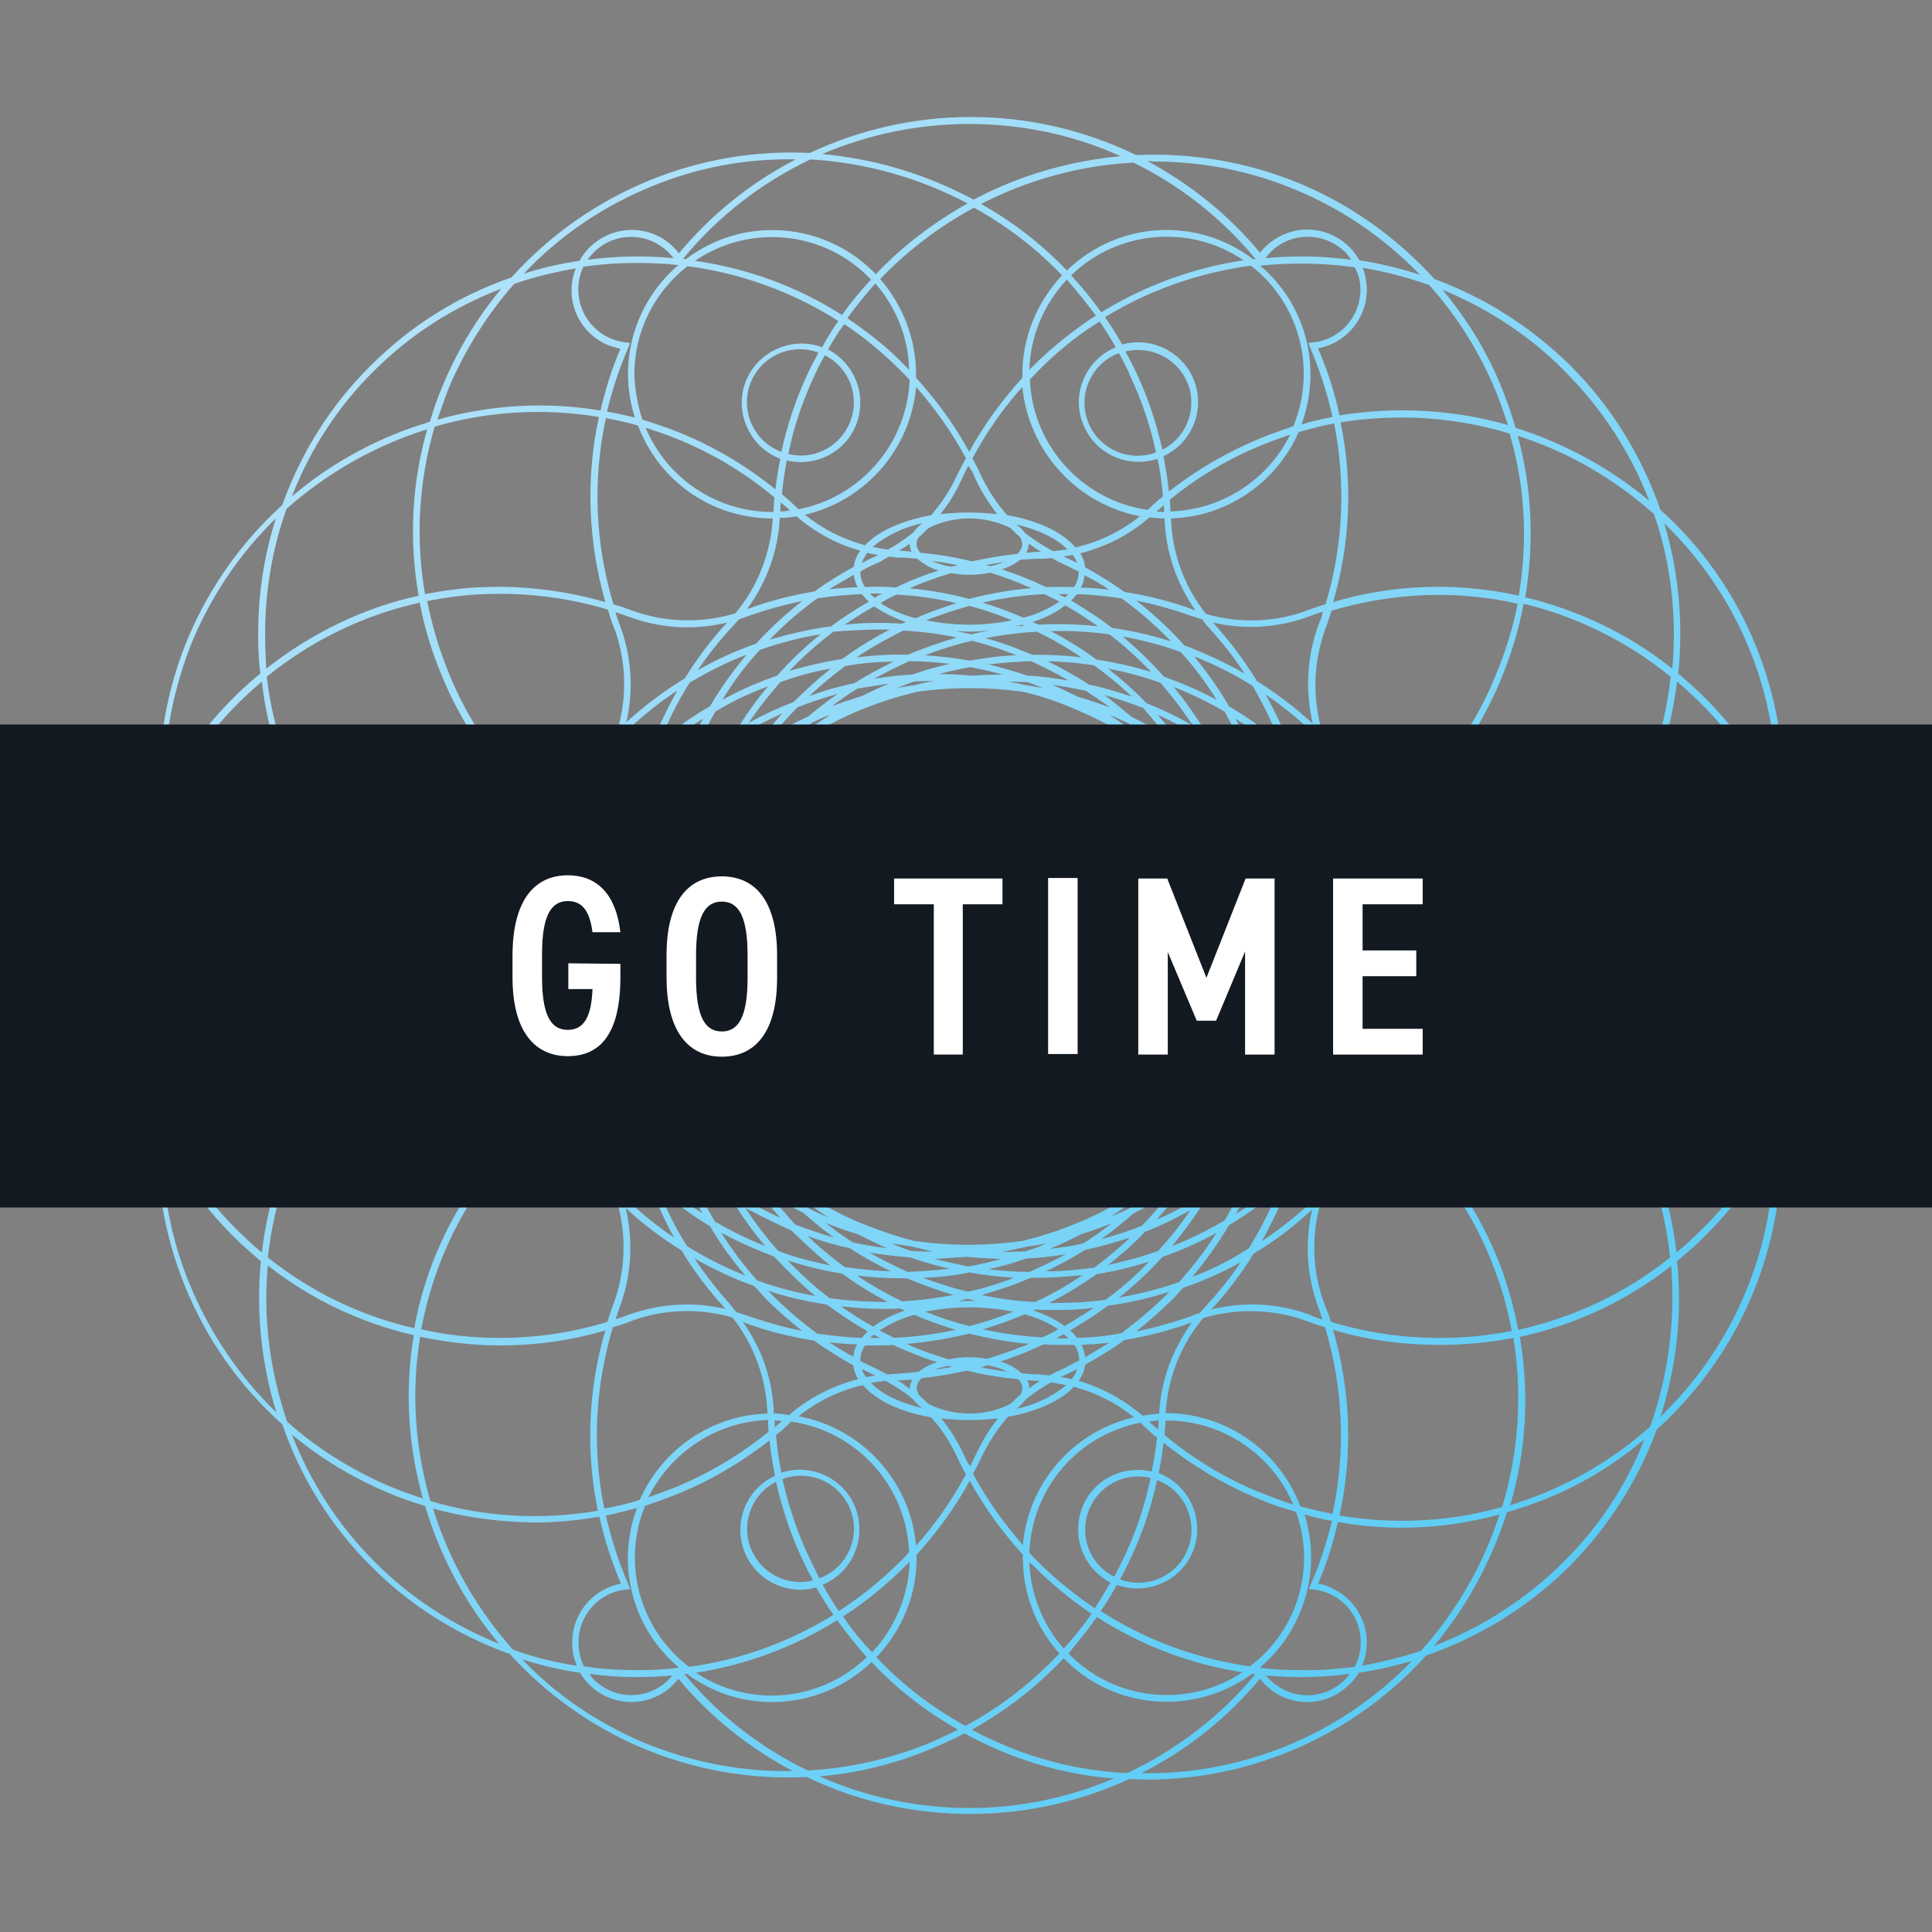 <?xml version="1.0" encoding="utf-8"?>
<!-- Generator: Adobe Illustrator 21.1.0, SVG Export Plug-In . SVG Version: 6.00 Build 0)  -->
<svg version="1.1" id="Layer_1" xmlns="http://www.w3.org/2000/svg" xmlns:xlink="http://www.w3.org/1999/xlink" x="0px" y="0px"
	 viewBox="0 0 360 360" style="enable-background:new 0 0 360 360;" xml:space="preserve">
<rect x="0" y="0" width="360" height="360" fill="#808080" stroke="none"/>
<style type="text/css">
	.st0{fill:url(#SVGID_1_);}
	.st1{fill:#121921;}
	.st2{fill:#FFFFFF;}
</style>
<title>go-time-cover-art</title>
<g id="Layer_2">
	<g id="Layer_1-2">
		
			<linearGradient id="SVGID_1_" gradientUnits="userSpaceOnUse" x1="68.822" y1="293.823" x2="292.443" y2="70.213" gradientTransform="matrix(1 0 0 -1 0 362)">
			<stop  offset="0" style="stop-color:#B0E2FA"/>
			<stop  offset="1" style="stop-color:#5ACBF5"/>
		</linearGradient>
		<path class="st0" d="M338.8,180c0-10.1-2.2-20.1-6.5-29.3c0.5-10.4-1.2-20.7-5.1-30.3c-3.9-9.7-10-18.4-17.8-25.4
			c-3.5-10.1-9.2-19.3-16.8-26.9c-7.2-7.1-15.8-12.6-25.3-16.1c-7-7.7-15.5-13.8-25.1-17.8c-9.6-4-20.1-5.8-30.5-5.3
			c-9.6-4.7-20.2-7.1-30.8-7.1l0,0c-10.4,0-20.6,2.3-30,6.7c-10.1-0.5-20.2,1.2-29.6,5c-9.9,4-18.8,10.2-26,18.2
			c-9.9,3.4-18.8,9-26.2,16.4c-7.4,7.3-13,16.2-16.5,26c-7.5,6.8-13.4,15.1-17.4,24.4c-4.2,9.9-6,20.5-5.5,31.2
			c-4.6,9.4-6.9,19.7-7,30.2c0,10.4,2.3,20.6,6.7,30c-0.5,10.1,1.2,20.2,5,29.6c4,9.9,10.2,18.8,18.2,25.9c3.4,9.9,9,18.9,16.4,26.3
			c7.3,7.4,16.2,13,26,16.5c6.8,7.5,15.1,13.4,24.4,17.4c8.7,3.7,18,5.6,27.4,5.6c1.2,0,2.3,0,3.5-0.1c9.5,4.6,19.9,6.9,30.5,6.9
			l0,0c10.2,0,20.3-2.2,29.6-6.5c1.1,0,2.2,0.1,3.4,0.1c9.1,0,18.2-1.8,26.6-5.3c9.7-4,18.3-10,25.3-17.8
			c10.1-3.5,19.3-9.2,26.9-16.8c7.1-7.2,12.6-15.8,16.1-25.3c7.7-7,13.8-15.5,17.8-25.1c4-9.6,5.9-20.1,5.3-30.5
			C336.3,201.3,338.8,190.7,338.8,180z M337.5,180c0,9.8-2,19.4-6,28.3c-0.8-9.5-3.6-18.7-8-27.2c1.2-2.2,2.3-4.4,3.2-6.7
			c2.8-6.7,4.6-13.8,5.2-21.1C335.6,161.8,337.5,170.8,337.5,180z M307.5,265.8c-5.9,5.3-12.7,9.5-20,12.5c-2,0.8-4,1.5-6.1,2.2
			c3-10.2,3.6-20.9,1.8-31.4c10.3-2.2,19.9-6.7,28.2-13.2C312.2,246,310.9,256.2,307.5,265.8L307.5,265.8z M49.9,235.8
			c8,6.3,17.3,10.7,27.2,13c-1.7,10.1-1.1,20.5,1.7,30.4c-2-0.6-4.1-1.4-6.1-2.2c-7-3-13.5-7-19.2-12.1
			C50.3,255.5,49,245.7,49.9,235.8z M49.4,118.1c0-7.9,1.3-15.8,4-23.3C61,88.1,69.9,83,79.6,80c-2.9,10.1-3.4,20.7-1.6,31
			c-10.4,2.3-20,7-28.4,13.6C49.5,122.4,49.4,120.3,49.4,118.1z M311.6,124.6c-8-6.4-17.4-10.9-27.4-13.3c1.7-10,1.3-20.3-1.4-30.1
			c9.4,3,18,8,25.4,14.6c2.5,7.2,3.7,14.8,3.7,22.4C311.9,120.3,311.8,122.4,311.6,124.6L311.6,124.6z M243,290.2
			c0,8-3.7,15.5-10.1,20.3c-9.9-1.4-19.4-4.9-27.8-10.3c1.1-1.6,2.1-3.2,3-4.9c5.8,2.1,12.1-0.8,14.3-6.5c2.1-5.8-0.8-12.1-6.5-14.3
			l0,0c0.4-1.9,0.7-3.8,0.9-5.7c5.2,4.2,10.9,7.6,17,10.2c2.5,1.1,5.1,2,7.7,2.7C242.5,284.5,243,287.4,243,290.2z M118.2,69.8
			c0-7.9,3.6-15.3,9.9-20.2c10,1.3,19.6,4.8,28.1,10.2c-1.1,1.6-2.1,3.2-3,4.9c-5.7-2.1-12.1,0.8-14.3,6.5
			c-2.1,5.7,0.8,12.1,6.5,14.3c-0.4,1.9-0.7,3.8-0.9,5.7c-5.9-4.8-12.5-8.6-19.7-11.3c-1.7-0.6-3.4-1.2-5.1-1.7
			C118.8,75.5,118.3,72.6,118.2,69.8z M278.5,126.3c-2.6,6.3-6.2,12.1-10.5,17.4c-1.2-0.1-2.3-0.2-3.5-0.2c-6.6-0.3-13-2.8-18.1-7
			c-1.9-6.4-1.7-13.2,0.6-19.4c0.4-1.1,0.8-2.2,1.1-3.3c7.4-2.2,15.1-3.2,22.8-2.9c4,0.2,8,0.7,11.9,1.6
			C281.9,117.1,280.4,121.8,278.5,126.3z M245.1,223.4c-0.5,0.4-1,0.8-1.5,1.3c-2.7,2.4-5.5,4.6-8.5,6.6c1.4-2.5,2.7-5.1,3.8-7.7
			c0.5-1.1,0.9-2.3,1.3-3.4c0.9-0.8,1.8-1.7,2.7-2.5c2-2,3.9-4.2,5.7-6.5c-0.7,3.5-1.7,7-2.9,10.4
			C245.5,222.1,245.3,222.8,245.1,223.4z M223.5,244.7c-0.5,0.1-1,0.3-1.4,0.5c-3.4,1.2-6.9,2.2-10.4,2.9c2.3-1.8,4.4-3.7,6.5-5.7
			c0.8-0.8,1.5-1.6,2.2-2.4c1-0.4,2-0.7,3-1.1c2.7-1.1,5.3-2.3,7.8-3.7c-2,3-4.3,5.8-6.7,8.4C224.2,243.9,223.9,244.3,223.5,244.7
			L223.5,244.7z M212.9,263.8c-3.5-3-7.5-5.2-11.9-6.5c0.6-0.9,1.1-1.9,1.2-3c2.5-1.4,5-2.9,7.3-4.6c4.3-0.7,8.5-1.8,12.6-3.3
			c-3.6,5-5.8,10.9-6.1,17C214.9,263.5,213.9,263.6,212.9,263.8L212.9,263.8z M215.9,264.7c0,0.5-0.1,1.1-0.1,1.7
			c-0.6-0.5-1.1-1-1.7-1.5C214.7,264.8,215.3,264.7,215.9,264.7L215.9,264.7z M144.3,264.7c0.5,0,1,0,1.4,0.1
			c-0.5,0.4-0.9,0.8-1.4,1.2C144.4,265.5,144.4,265.1,144.3,264.7L144.3,264.7z M144.2,263.4L144.2,263.4
			c-0.2-6.2-2.2-12.1-5.8-17.1l0.2,0.1c4.2,1.6,8.6,2.7,13.1,3.4c2.3,1.7,4.8,3.2,7.3,4.6c0.1,0.9,0.4,1.8,0.9,2.6
			c-4.8,1.2-9.2,3.5-12.9,6.7C146.2,263.5,145.2,263.4,144.2,263.4L144.2,263.4z M136,243c-2.4-2.7-4.6-5.5-6.6-8.5
			c2.5,1.4,5.1,2.7,7.7,3.8c1.1,0.5,2.3,0.9,3.4,1.3c0.8,0.9,1.7,1.8,2.5,2.7c2,2,4.2,3.9,6.5,5.7c-3.5-0.7-7-1.7-10.4-2.9
			c-0.6-0.2-1.2-0.4-1.9-0.6C136.8,244,136.4,243.5,136,243z M115.6,221.5c-1.2-3.4-2.2-6.9-2.9-10.4c1.8,2.3,3.7,4.4,5.7,6.5
			c0.8,0.8,1.6,1.5,2.3,2.2c0.4,1,0.7,2,1.2,3c1.1,2.7,2.3,5.3,3.7,7.8c-3-2-5.8-4.3-8.4-6.7c-0.4-0.3-0.8-0.6-1.1-1
			C115.8,222.4,115.7,222,115.6,221.5L115.6,221.5z M116.2,136.6c0.5-0.4,1-0.8,1.5-1.3c2.7-2.4,5.5-4.7,8.5-6.6
			c-1.9,3.3-3.5,6.8-4.9,10.3c-0.1,0.3-0.2,0.6-0.3,0.9s-0.4,0.4-0.7,0.6c-2.8,2.6-5.4,5.4-7.7,8.4c0.7-3.5,1.7-7,2.9-10.4
			C115.8,137.9,115.9,137.3,116.2,136.6L116.2,136.6z M137.7,115.4c0.5-0.2,1-0.3,1.4-0.5c3.4-1.2,6.9-2.2,10.4-2.9
			c-3,2.3-5.8,4.9-8.4,7.7l-0.3,0.3l-0.4,0.1c-3.6,1.3-7.1,2.9-10.4,4.8c2-3,4.3-5.8,6.7-8.4C137.1,116.1,137.4,115.7,137.7,115.4
			L137.7,115.4z M148.4,96.2c3.5,3,7.5,5.2,11.9,6.4c-0.6,0.9-1.1,1.9-1.2,3c-2.5,1.4-5,2.9-7.3,4.6c-4.3,0.7-8.5,1.8-12.6,3.3
			c3.7-5,5.8-10.9,6.1-17C146.3,96.5,147.4,96.4,148.4,96.2L148.4,96.2z M145.4,95.3c0-0.6,0-1.1,0.1-1.7c0.6,0.5,1.1,1,1.7,1.5
			C146.6,95.2,146,95.3,145.4,95.3L145.4,95.3z M216.9,95.4c-0.5,0-1,0-1.4-0.1c0.5-0.4,0.9-0.8,1.4-1.2
			C216.9,94.5,216.9,94.9,216.9,95.4L216.9,95.4z M217,96.6L217,96.6c0.2,6.2,2.2,12.1,5.8,17.2l-0.2-0.1c-4.2-1.6-8.6-2.7-13.1-3.4
			c-2.3-1.7-4.8-3.2-7.3-4.6c-0.1-0.9-0.4-1.8-0.9-2.6c4.8-1.2,9.2-3.5,12.9-6.7C215.1,96.5,216.1,96.6,217,96.6z M225.3,117
			c2.4,2.7,4.7,5.5,6.6,8.5c-3.3-1.9-6.8-3.5-10.3-4.9l-0.9-0.3c-0.2-0.2-0.4-0.4-0.6-0.7c-2.6-2.8-5.4-5.4-8.4-7.7
			c3.5,0.7,7,1.7,10.4,2.9c0.6,0.2,1.2,0.4,1.9,0.6C224.4,116,224.8,116.5,225.3,117L225.3,117z M245.8,138.5
			c1.2,3.4,2.2,6.9,2.9,10.4c-2.3-3-4.9-5.8-7.7-8.4l-0.3-0.3c-0.1-0.1-0.1-0.3-0.1-0.4c-1.3-3.6-2.9-7.1-4.8-10.4
			c3,2,5.8,4.3,8.4,6.7c0.4,0.3,0.8,0.6,1.1,1C245.4,137.6,245.6,138,245.8,138.5L245.8,138.5z M202.2,252.9
			c-0.1-0.8-0.3-1.6-0.7-2.3c1.8-0.1,3.5-0.2,5.2-0.4C205.2,251.1,203.7,252,202.2,252.9z M195.6,256.3c-0.7-0.1-1.3-0.1-2-0.2
			c-1.1,0-2.1-0.1-3.2-0.2c-1.2-1-2.5-1.8-4-2.2c1.6-0.5,3.1-1.1,4.7-1.7c1.1-0.5,2.3-1,3.4-1.5c1.2,0.1,2.5,0.1,3.7,0.1
			c0.7,0,1.3,0,2,0c0.6,0.9,0.9,1.9,0.9,2.9l0,0c-1.2,0.6-2.4,1.3-3.7,1.9C196.7,255.6,196.1,256,195.6,256.3z M191.8,258.7
			c0-0.5-0.1-1-0.4-1.5c0.7,0,1.4,0.1,2.2,0.1h0.2C193,257.8,192.4,258.2,191.8,258.7L191.8,258.7z M167.2,257.2
			c0.9,0,1.8-0.1,2.8-0.1c-0.3,0.5-0.5,1.1-0.5,1.7C168.8,258.2,168,257.6,167.2,257.2L167.2,257.2z M166.8,256
			c-0.5,0-1,0.1-1.5,0.1c-0.4-0.2-0.9-0.5-1.3-0.7c-1.2-0.6-2.5-1.2-3.7-1.8l0,0c0-1,0.3-2.1,0.9-2.9c0.6,0,1.3,0,2,0
			c1.1,0,2.2,0,3.2-0.1c1,0.5,2,0.9,3,1.3c1.7,0.7,3.4,1.4,5.2,1.9c-1.2,0.4-2.4,1-3.4,1.8C169.7,255.8,168.2,255.9,166.8,256
			L166.8,256z M154.5,250.1c1.7,0.2,3.5,0.4,5.2,0.4c-0.4,0.7-0.6,1.5-0.7,2.3C157.5,252,156,251.1,154.5,250.1L154.5,250.1z
			 M122.1,140.6c2.8-2.5,5.8-4.7,8.9-6.7c-1.7,3.2-3.1,6.5-4.3,9.8c-2.7,2.4-5.2,5-7.5,7.7C119.9,147.8,120.8,144.1,122.1,140.6z
			 M141.6,121.1c3.7-1.3,7.4-2.3,11.3-2.9c-2.9,2.3-5.6,4.9-8.1,7.7c-3.5,1.2-6.9,2.7-10.2,4.5C136.6,127.1,138.9,124,141.6,121.1
			L141.6,121.1z M159.1,107.1c0.1,0.8,0.3,1.6,0.7,2.3c-1.8,0.1-3.5,0.2-5.3,0.4C156,108.9,157.5,108,159.1,107.1L159.1,107.1z
			 M165.7,103.7c0.7,0.1,1.3,0.2,2,0.2c1.1,0,2.1,0.1,3.2,0.2c1.2,1,2.5,1.8,4,2.2c-2.5,0.8-4.9,1.7-7.2,2.8l-0.8,0.4l-0.9-0.1
			c-1.6-0.1-3.2-0.1-4.8,0c-0.6-0.9-0.9-1.9-0.9-2.9l0,0c1.2-0.7,2.4-1.3,3.7-1.8C164.5,104.3,165.1,104,165.7,103.7L165.7,103.7z
			 M169.5,101.3c0,0.5,0.1,1,0.4,1.5c-0.7-0.1-1.4-0.1-2.2-0.2h-0.2C168.2,102.2,168.9,101.8,169.5,101.3L169.5,101.3z M194,102.8
			c-0.9,0-1.8,0.1-2.8,0.2c0.3-0.5,0.5-1.1,0.5-1.7C192.5,101.8,193.2,102.4,194,102.8z M194.5,104.1c0.5,0,1-0.1,1.5-0.1
			c0.4,0.2,0.9,0.5,1.3,0.7c1.2,0.6,2.5,1.2,3.7,1.8l0,0c0,1-0.3,2.1-0.9,2.9c-1.6,0-3.2-0.1-4.8,0h-0.4l-0.4-0.2
			c-2.5-1.2-5.1-2.2-7.8-3.1c1.2-0.4,2.4-1,3.4-1.8C191.6,104.2,193,104.1,194.5,104.1L194.5,104.1z M206.7,109.9
			c-1.7-0.2-3.5-0.4-5.3-0.4c0.4-0.7,0.6-1.5,0.7-2.3C203.7,108,205.3,108.9,206.7,109.9L206.7,109.9z M226.7,130.4
			c-3.2-1.7-6.4-3.1-9.8-4.3c-2.4-2.7-5-5.2-7.7-7.5c3.7,0.7,7.3,1.6,10.8,2.9C222.5,124.2,224.7,127.2,226.7,130.4L226.7,130.4z
			 M239.5,140.9c1.3,3.7,2.2,7.4,2.9,11.3c-2.3-2.9-4.9-5.6-7.7-8.1c-1.2-3.5-2.7-6.9-4.5-10.2C233.5,136,236.6,138.3,239.5,140.9
			L239.5,140.9z M199.1,249.4h-1c-0.4,0-0.9,0-1.3,0l1.4-0.8C198.5,248.8,198.8,249.1,199.1,249.4z M194.2,249.2
			c-3.7-0.2-7.4-0.7-11-1.5c2.6-0.8,5.2-1.7,7.7-2.8c2.2,0.6,4.4,1.5,6.3,2.8C196.2,248.3,195.2,248.8,194.2,249.2L194.2,249.2z
			 M180.6,252.9c-1.3,0-2.6,0.1-3.8,0.4c-2.4-0.7-4.7-1.5-7-2.5l-0.8-0.4c3.9-0.3,7.8-1,11.6-1.9c3.7,0.9,7.4,1.6,11.1,1.9
			c-0.4,0.2-0.8,0.4-1.2,0.5c-2.2,0.9-4.4,1.6-6.6,2.3C182.9,253,181.8,252.9,180.6,252.9L180.6,252.9z M162.8,248.7l1.2,0.6h-0.9
			h-1C162.4,249.1,162.6,248.9,162.8,248.7L162.8,248.7z M163.9,247.9c2-1.3,4.2-2.3,6.5-2.9c2.5,1.1,5.1,2,7.7,2.8
			c-3.8,0.8-7.6,1.3-11.5,1.5C165.7,248.8,164.8,248.4,163.9,247.9L163.9,247.9z M162.1,110.6c0.8,0,1.5,0,2.3,0
			c-0.5,0.2-0.9,0.5-1.4,0.8C162.7,111.2,162.4,110.9,162.1,110.6L162.1,110.6z M167.1,110.8c3.7,0.2,7.4,0.7,11.1,1.6
			c-2.6,0.8-5.1,1.7-7.6,2.8c-2.3-0.6-4.5-1.5-6.5-2.8C165.1,111.7,166.1,111.2,167.1,110.8L167.1,110.8z M180.6,107.1
			c1.3,0,2.6-0.1,3.9-0.4c2.6,0.8,5.2,1.8,7.7,2.9c-3.9,0.3-7.8,1-11.6,2c-3.6-1-7.4-1.6-11.1-2c2.5-1.1,5.1-2,7.7-2.8
			C178.4,107,179.5,107.1,180.6,107.1L180.6,107.1z M198.4,111.3l-1.2-0.6c0.6,0,1.2,0,1.8,0C198.9,110.9,198.7,111.1,198.4,111.3
			L198.4,111.3z M197.4,112.1c-2.1,1.4-4.3,2.4-6.7,3c-2.5-1.1-5-2-7.6-2.8c3.8-0.9,7.6-1.4,11.5-1.6
			C195.6,111.2,196.5,111.6,197.4,112.1L197.4,112.1z M228.8,212.4c-1.8,1.8-3.7,3.4-5.7,5c1.4-2.3,2.8-4.7,3.9-7.1
			c1.6-1.8,3.1-3.7,4.4-5.7C230.7,207.3,229.8,209.9,228.8,212.4z M212.8,228.4c-2.5,1-5,1.8-7.6,2.5c2.1-1.5,4.1-3.1,6-4.8
			c2.3-1.1,4.6-2.4,6.7-3.7C216.4,224.5,214.6,226.5,212.8,228.4L212.8,228.4z M143.3,222.4c2.1,1.3,4.2,2.5,6.4,3.6
			c1.8,1.6,3.7,3.2,5.7,4.6c-2.4-0.7-4.8-1.5-7.2-2.4C146.5,226.3,144.8,224.4,143.3,222.4L143.3,222.4z M132.2,212.1
			c-1-2.7-1.9-5.4-2.6-8.2c1.4,2.1,3,4.1,4.6,6c1.2,2.5,2.6,5,4.1,7.4C136.1,215.7,134.1,214,132.2,212.1L132.2,212.1z M123.9,168
			c1.1-2.5,2.3-4.8,3.7-7.1c-0.5,2.5-0.8,5-1,7.5c-0.9,2.4-1.6,4.9-2.2,7.5C124,173.2,123.9,170.6,123.9,168z M132.9,147.2
			c1.9-1.8,3.8-3.4,5.9-5c-1.3,2-2.5,4.1-3.6,6.2c-1.7,1.8-3.3,3.8-4.7,5.8C131.1,151.9,131.9,149.5,132.9,147.2L132.9,147.2z
			 M148.6,131.8c2.5-1,5-1.8,7.5-2.5c-1.9,1.3-3.7,2.7-5.5,4.2c-2.4,1.1-4.6,2.3-6.9,3.7C145.3,135.3,146.9,133.5,148.6,131.8
			L148.6,131.8z M217.5,137.2c-2.1-1.3-4.3-2.5-6.6-3.6c-1.7-1.4-3.4-2.8-5.1-4.1c2.4,0.7,4.8,1.5,7.2,2.4
			C214.5,133.7,216,135.4,217.5,137.2L217.5,137.2z M231.2,154.9c-1.5-2.1-3.1-4.1-4.9-6.1c-1.1-2.3-2.4-4.4-3.7-6.6
			c2.1,1.6,4.2,3.4,6.1,5.2C229.6,149.9,230.5,152.4,231.2,154.9L231.2,154.9z M236.9,175.8c-0.6-2.4-1.3-4.8-2.1-7.2
			c-0.2-2.4-0.5-4.8-0.9-7.1c1.3,2.2,2.4,4.5,3.4,6.9C237.4,170.8,237.2,173.3,236.9,175.8L236.9,175.8z M235.1,185.7
			c0-2-0.1-4-0.3-5.9c0.2-2.1,0.3-4.2,0.3-6.3c0.6,2,1,4,1.4,6C236.1,181.5,235.6,183.6,235.1,185.7L235.1,185.7z M210.6,225.1
			c-1.2,0.6-2.4,1.1-3.6,1.6c1.2-0.8,2.4-1.6,3.6-2.5c1.1-0.7,2.2-1.4,3.2-2.1C212.7,223.2,211.6,224.2,210.6,225.1L210.6,225.1z
			 M191.8,237c-2.5,0-5.1-0.2-7.6-0.5c2.4-0.5,4.7-1.2,7.1-2c2.5-0.1,4.9-0.4,7.3-0.8C196.4,234.9,194.1,236,191.8,237z M162,233.4
			c2.5,0.4,5.1,0.7,7.6,0.9c2.4,0.8,4.9,1.6,7.4,2.1c-2.6,0.3-5.3,0.5-7.9,0.6C166.7,235.9,164.3,234.7,162,233.4z M147,221.8
			c1.2,0.8,2.4,1.6,3.6,2.4c1.2,0.9,2.4,1.8,3.7,2.6c-1.3-0.5-2.6-1.1-3.9-1.8C149.2,223.9,148.1,222.9,147,221.8L147,221.8z
			 M127.3,185.8c0.2,1.4,0.5,2.8,0.9,4.2c0.2,1.2,0.4,2.4,0.6,3.6c-0.5-1.3-1-2.6-1.4-3.9C127.3,188.4,127.3,187.1,127.3,185.8
			L127.3,185.8z M169.4,123.2c2.5,0,5,0.2,7.6,0.5c-2.4,0.5-4.7,1.2-7,2c-2.4,0.1-4.8,0.4-7.2,0.8
			C164.9,125.4,167.2,124.2,169.4,123.2L169.4,123.2z M199.1,126.8c-2.5-0.4-5-0.8-7.6-0.9c-2.4-0.8-4.9-1.5-7.3-2.1
			c2.6-0.3,5.2-0.5,7.9-0.6C194.5,124.3,196.9,125.5,199.1,126.8L199.1,126.8z M225.2,149.5c0.6,1.1,1.1,2.3,1.6,3.4
			c-0.7-0.9-1.3-1.9-2-2.8c-0.7-1.1-1.4-2.2-2.1-3.2C223.6,147.8,224.5,148.6,225.2,149.5L225.2,149.5z M228.4,200.1
			c-1.3,3-2.8,5.9-4.4,8.8c-2,2.8-4.3,5.4-6.7,7.8c-2.4,2.4-4.9,4.5-7.6,6.6c-3,1.9-6.2,3.5-9.5,4.8c-3.1,1.3-6.3,2.3-9.6,3.1
			c-6.7,1-13.6,1-20.4,0c-3.4-0.9-6.6-2-9.8-3.3c-3.2-1.3-6.2-2.9-9.1-4.7c-2.6-2-5.1-4.1-7.4-6.4c-2.5-2.5-4.8-5.3-6.9-8.2
			c-1.7-2.9-3.2-5.9-4.4-9c-1.3-3.2-2.3-6.4-3.1-9.8c-0.5-3.2-0.7-6.5-0.7-9.8c0-3.6,0.3-7.1,0.9-10.7c0.8-3.2,1.9-6.4,3.2-9.5
			c1.3-3.2,2.9-6.2,4.7-9.1c2-2.6,4.1-5.1,6.4-7.4c2.5-2.5,5.2-4.8,8.1-6.9c2.9-1.7,5.9-3.2,9-4.4c3.2-1.3,6.5-2.3,9.8-3.1
			c6.5-0.9,13.2-0.9,19.7,0c3.5,0.8,6.9,2,10.1,3.4c3,1.3,5.9,2.7,8.7,4.4c2.8,2,5.4,4.3,7.8,6.7c2.4,2.4,4.6,4.9,6.6,7.6
			c1.8,3,3.4,6.2,4.8,9.5c1.2,3,2.3,6.2,3.1,9.3c0.5,3.4,0.8,6.9,0.8,10.3c0,3.3-0.2,6.7-0.7,10
			C230.9,193.5,229.8,196.8,228.4,200.1L228.4,200.1z M170,232.3c1.3,0.3,2.5,0.6,3.8,0.9c-1.3,0-2.7,0-4-0.1
			c-1.3-0.4-2.5-0.9-3.7-1.4C167.5,231.9,168.8,232.1,170,232.3z M180.2,234.2c2.1,0.2,4.3,0.3,6.4,0.4c-2,0.5-4,1-6.1,1.4
			c-2.1-0.4-4.2-0.9-6.3-1.4C176.3,234.4,178.3,234.3,180.2,234.2L180.2,234.2z M186.7,233.3c1.4-0.3,2.8-0.6,4.2-0.9
			s2.8-0.4,4.1-0.7c-1.3,0.6-2.7,1.1-4,1.5C189.6,233.2,188.2,233.3,186.7,233.3L186.7,233.3z M190.8,127.6
			c-0.9-0.2-1.9-0.4-2.8-0.6c1.1,0,2.2,0.1,3.4,0.1c1,0.3,1.9,0.7,2.9,1.1C193.1,128,191.9,127.8,190.8,127.6z M181,125.9
			c-2-0.2-4.1-0.3-6.1-0.3c1.9-0.5,3.9-0.9,5.8-1.3c2.1,0.4,4.1,0.8,6.1,1.4C184.8,125.7,182.9,125.8,181,125.9z M174,126.9
			c-1.1,0.2-2.2,0.4-3.3,0.7c-1.2,0.2-2.4,0.4-3.6,0.6c1.1-0.4,2.1-0.8,3.2-1.2C171.5,126.9,172.7,126.9,174,126.9L174,126.9z
			 M233,169.5c-0.2-1.4-0.5-2.8-0.8-4.2c0.5,1.2,1,2.4,1.4,3.6c0.1,1.3,0.1,2.7,0.2,4.1C233.5,171.8,233.2,170.6,233,169.5
			L233,169.5z M210.2,135.6c-1.2-0.9-2.3-1.6-3.5-2.4c1.2,0.5,2.4,1,3.6,1.6c1,0.9,2,1.8,3,2.8C212.3,136.8,211.2,136.2,210.2,135.6
			L210.2,135.6z M200.8,129.8c-1.6-0.8-3.1-1.5-4.7-2.2c2.1,0.3,4.2,0.7,6.2,1.1c1.5,1,3,2,4.5,3.1
			C204.8,131.1,202.8,130.4,200.8,129.8L200.8,129.8z M180.7,123.1c-2.7-0.5-5.5-0.8-8.3-1c2.8-1.1,5.7-2,8.7-2.7
			c2.8,0.7,5.6,1.6,8.3,2.7C186.4,122.2,183.5,122.6,180.7,123.1L180.7,123.1z M165.6,127.4c-1.7,0.7-3.4,1.5-5,2.3
			c-1.9,0.6-3.8,1.2-5.6,1.9c1.6-1.2,3.1-2.3,4.8-3.3C161.6,128,163.6,127.7,165.6,127.4L165.6,127.4z M154.7,133.2
			c-1.1,0.7-2.1,1.4-3.2,2.1c-1,0.6-2,1.2-2.9,1.8c0.9-0.9,1.8-1.7,2.8-2.5C152.5,134.1,153.5,133.6,154.7,133.2L154.7,133.2z
			 M136.5,150c-0.7,1-1.4,1.9-2.1,2.9c0.5-1.3,1.1-2.5,1.8-3.7c0.9-1,1.8-1.9,2.7-2.8C138,147.6,137.2,148.8,136.5,150z M128.4,169
			c-0.3,1.1-0.6,2.2-0.8,3.3c0-1.3,0.1-2.5,0.2-3.8c0.4-1.1,0.8-2.2,1.3-3.3C128.8,166.5,128.6,167.8,128.4,169z M135.9,209.1
			c0.6,1,1.2,2,1.8,2.9c-0.9-0.9-1.7-1.8-2.5-2.8c-0.5-1.1-1-2.2-1.4-3.3C134.5,207.1,135.2,208.1,135.9,209.1L135.9,209.1z
			 M159.9,230c1.8,0.9,3.6,1.8,5.4,2.6c-2.1-0.3-4.3-0.6-6.4-1.1c-1.7-1.1-3.4-2.3-5-3.6C155.9,228.7,157.9,229.4,159.9,230
			L159.9,230z M180.6,237.1c2.7,0.5,5.5,0.8,8.3,1c-2.8,1.1-5.7,2-8.6,2.6c-2.8-0.7-5.6-1.6-8.3-2.6
			C174.9,238,177.8,237.7,180.6,237.1L180.6,237.1z M195.6,232.7c2-0.8,3.9-1.7,5.8-2.7c1.9-0.6,3.8-1.3,5.7-2
			c-1.7,1.3-3.5,2.6-5.3,3.7C199.7,232.2,197.6,232.5,195.6,232.7L195.6,232.7z M225.1,209.5c0.9-1.2,1.6-2.3,2.4-3.5
			c-0.5,1.2-1,2.4-1.6,3.6c-0.9,1-1.8,2-2.8,3C223.8,211.6,224.4,210.6,225.1,209.5L225.1,209.5z M233.1,190.1
			c0.3-1.2,0.6-2.5,0.8-3.7c0,1.2,0,2.4-0.1,3.6c-0.4,1.2-0.8,2.4-1.3,3.5c0.2-1.1,0.3-2.2,0.5-3.3L233.1,190.1z M233.2,164.4
			c-0.8-1.9-1.8-3.8-2.8-5.7c-0.6-1.9-1.3-3.7-2.1-5.6c1.3,1.7,2.6,3.4,3.7,5.2C232.5,160.4,232.9,162.4,233.2,164.4L233.2,164.4z
			 M223.2,145.5c-1.4-1.4-2.9-2.7-4.4-4c-1.3-1.6-2.8-3.2-4.3-4.6c1.8,1,3.5,2.1,5.2,3.2c1.2,1.8,2.3,3.6,3.4,5.4L223.2,145.5z
			 M202.8,127.5c-2.4-1.6-5-3-7.6-4.3c2.9,0.1,5.8,0.3,8.7,0.8c2.5,1.8,4.8,3.7,7,5.8c-2.7-0.9-5.4-1.7-8.2-2.3L202.8,127.5z
			 M192.3,122c-2.8-1.2-5.7-2.3-8.7-3.1c3.2-0.6,6.3-1,9.6-1.2c2.9,1.4,5.7,3,8.3,4.8C198.5,122.1,195.4,122,192.3,122z
			 M189.2,116.7c0.5-0.1,0.9-0.2,1.3-0.3l0.3,0.2L189.2,116.7z M181,118.2c-0.9-0.2-1.8-0.4-2.7-0.6c0.8,0,1.5,0.1,2.3,0.1
			c1.3,0,2.5-0.1,3.8-0.2C183.2,117.7,182.1,117.9,181,118.2z M180.6,116.4c-2.7,0-5.4-0.3-8-0.8c2.6-1.1,5.3-1.9,8-2.7
			c2.7,0.7,5.4,1.6,8,2.7C186,116.1,183.3,116.4,180.6,116.4z M178.3,118.8c-3.1,0.9-6.1,1.9-9.1,3.2c-3.2-0.1-6.4,0.1-9.6,0.5
			c2.8-1.9,5.7-3.5,8.7-5C171.7,117.7,175.1,118.1,178.3,118.8L178.3,118.8z M166.5,123.3c-2.5,1.2-4.9,2.5-7.3,4
			c-2.9,0.6-5.7,1.4-8.4,2.4c2.1-2,4.4-3.9,6.7-5.6C160.4,123.6,163.4,123.3,166.5,123.3L166.5,123.3z M147.1,136.8
			c-1.4,1.4-2.8,2.8-4,4.3c-1.6,1.3-3.2,2.7-4.8,4.2c1-1.8,2.2-3.5,3.4-5.1C143.4,138.9,145.2,137.8,147.1,136.8z M133.1,152.8
			c-0.8,1.9-1.6,3.9-2.2,5.9c-0.9,1.7-1.8,3.5-2.6,5.3c0.3-2.1,0.7-4.2,1.2-6.3C130.6,156,131.8,154.4,133.1,152.8L133.1,152.8z
			 M126.3,173.1c0,2,0.1,3.9,0.2,5.9c-0.2,2.1-0.4,4.2-0.4,6.3c-0.5-2-0.9-4-1.3-6C125.3,177.2,125.7,175.2,126.3,173.1L126.3,173.1
			z M126.2,189.9c0.1,2.5,0.4,5,0.7,7.4c-1.2-2.2-2.3-4.4-3.2-6.7c0.1-2.6,0.3-5.1,0.6-7.7C124.8,185.3,125.4,187.6,126.2,189.9
			L126.2,189.9z M127.8,194.3c0.8,2,1.7,3.9,2.6,5.8c0.6,1.9,1.2,3.8,1.9,5.6c-1.3-1.7-2.5-3.5-3.6-5.3
			C128.3,198.4,128,196.4,127.8,194.3L127.8,194.3z M137.4,213.5c1.4,1.4,2.8,2.8,4.3,4c1.5,1.8,3,3.6,4.6,5.2
			c-1.8-1-3.5-2.1-5.2-3.3C139.8,217.5,138.5,215.6,137.4,213.5L137.4,213.5z M158.4,232.6c2.4,1.6,5,3,7.6,4.3
			c-2.9-0.1-5.8-0.4-8.6-0.8c-2.4-1.8-4.8-3.7-6.9-5.8C153.1,231.3,155.7,232,158.4,232.6L158.4,232.6z M168.3,238.2h0.6l0.6,0.2
			c2.7,1.1,5.4,2.1,8.2,2.9c-3.2,0.6-6.4,1-9.6,1.2c-2.9-1.4-5.7-3-8.4-4.8C162.5,238,165.4,238.2,168.3,238.2L168.3,238.2z
			 M170.7,243.5l-0.3,0.1h-0.1L170.7,243.5z M180.3,242l1.5,0.4h-1.2c-0.7,0-1.4,0-2.1,0.1L180.3,242z M180.6,243.6
			c2.8,0,5.5,0.3,8.2,0.8c-2.7,1.1-5.4,2-8.2,2.7c-2.8-0.7-5.5-1.6-8.2-2.7C175.1,243.9,177.9,243.6,180.6,243.6L180.6,243.6z
			 M182.9,241.3c2.8-0.8,5.6-1.7,8.2-2.8l0.9-0.4h1l0,0c2.9,0,5.8-0.2,8.7-0.5c-2.8,1.9-5.7,3.6-8.8,5
			C189.6,242.5,186.2,242,182.9,241.3L182.9,241.3z M194.9,236.9c2.5-1.2,4.9-2.5,7.3-4c2.8-0.6,5.6-1.4,8.4-2.3
			c-2.1,2-4.3,3.8-6.7,5.6C200.9,236.6,197.9,236.9,194.9,236.9L194.9,236.9z M214.7,222.9c1.6-1.6,3-3.2,4.4-4.9
			c1.6-1.3,3.2-2.8,4.6-4.3c-1.1,2-2.3,3.9-3.6,5.8C218.4,220.7,216.5,221.9,214.7,222.9L214.7,222.9z M228.8,206c0.8-2,1.5-4,2.1-6
			c0.9-1.8,1.7-3.6,2.5-5.4c-0.3,2.1-0.6,4.2-1.1,6.3C231.2,202.8,230,204.5,228.8,206L228.8,206z M235,190.2c0.8-2.4,1.5-4.8,2-7.3
			c0.4,2.7,0.6,5.3,0.6,8c-1,2.4-2.2,4.7-3.5,7C234.6,195.4,234.9,192.8,235,190.2z M237.7,179.4c0.4-2.7,0.7-5.4,0.9-8.2
			c1.1,2.9,2,5.8,2.8,8.8c-0.7,2.8-1.5,5.5-2.6,8.2C238.6,185.2,238.2,182.3,237.7,179.4L237.7,179.4z M239.3,169.5
			c-0.2-0.5-0.4-0.9-0.6-1.4c0-3.2-0.2-6.3-0.6-9.5c1.9,2.8,3.6,5.8,5.1,8.9c-0.2,3.3-0.6,6.6-1.3,9.8
			C241.2,174.6,240.3,172,239.3,169.5L239.3,169.5z M237.4,165.3c-1.2-2.5-2.6-5-4.1-7.4c-0.6-2.8-1.4-5.6-2.4-8.3
			c2,2.1,3.9,4.4,5.7,6.7C237,159.3,237.3,162.3,237.4,165.3L237.4,165.3z M230.6,147.6c-0.3-0.3-0.6-0.5-0.9-0.8
			c-1.1-2.7-2.3-5.3-3.7-7.8c2.7,1.8,5.2,3.8,7.6,5.9c1,2.9,1.8,5.9,2.4,8.9C234.3,151.6,232.5,149.5,230.6,147.6L230.6,147.6z
			 M227.5,144.6c-2.2-2-4.6-3.8-7-5.4c-1.5-2.1-3.1-4.1-4.8-6c2.8,1.2,5.4,2.7,8,4.2C225.1,139.8,226.3,142.2,227.5,144.6
			L227.5,144.6z M213.6,131c-2.2-2.3-4.6-4.4-7.1-6.4c3.3,0.6,6.5,1.5,9.7,2.6c2.2,2.5,4.2,5.2,6.1,8
			C219.5,133.6,216.6,132.2,213.6,131z M204.3,122.9c-2.7-2-5.6-3.8-8.5-5.3c3.6-0.1,7.3,0.1,10.9,0.6c2.8,2.1,5.4,4.5,7.8,7
			C211.1,124.2,207.7,123.4,204.3,122.9L204.3,122.9z M193.5,116.4l-1.1-0.5c2.2-0.7,4.3-1.7,6.1-3.1c2.1,1.2,4.1,2.5,6.1,3.9
			C200.9,116.3,197.2,116.2,193.5,116.4L193.5,116.4z M168.8,115.9l-0.7,0.3c-3.6-0.2-7.2-0.2-10.7,0.2c1.8-1.2,3.6-2.4,5.5-3.4
			C164.7,114.2,166.7,115.2,168.8,115.9L168.8,115.9z M163.9,117.3c0.6,0,1.3,0,1.9,0c-3.1,1.6-6.1,3.5-8.9,5.5
			c-3.3,0.5-6.6,1.3-9.8,2.2c2.5-2.6,5.3-5.1,8.2-7.3C158.2,117.5,161.1,117.3,163.9,117.3L163.9,117.3z M154.8,124.6
			c-2.4,1.9-4.7,4-6.9,6.2c-2.9,1.1-5.7,2.4-8.4,3.9c1.8-2.7,3.8-5.2,5.9-7.6C148.5,126,151.6,125.1,154.8,124.6L154.8,124.6z
			 M145.8,132.9c-1.8,2-3.5,4.1-5.1,6.3c-2.3,1.6-4.6,3.3-6.7,5.2c1.2-2.6,2.5-5.1,4-7.5C140.6,135.4,143.2,134.1,145.8,132.9
			L145.8,132.9z M131.8,146.5c-0.4,0.4-0.8,0.7-1.1,1.1c-1.9,1.9-3.8,4-5.4,6.1c0.6-3.1,1.5-6.2,2.5-9.3c2.5-2.2,5.2-4.2,8-6.1
			C134.3,141,133,143.7,131.8,146.5L131.8,146.5z M130.7,149.4c-0.9,2.6-1.7,5.2-2.4,7.9c-1.6,2.5-3.1,5-4.4,7.7
			c0.1-2.9,0.4-5.7,0.8-8.6C126.6,153.9,128.6,151.6,130.7,149.4L130.7,149.4z M122.7,167.7c-0.2,0.4-0.3,0.7-0.5,1.1
			c-1.1,2.5-2,5.1-2.7,7.7c-0.6-3.1-1-6.3-1.2-9.4c1.4-2.9,3.1-5.8,4.9-8.5C122.8,161.6,122.6,164.7,122.7,167.7L122.7,167.7z
			 M122.7,170.8c0.1,2.9,0.4,5.7,0.9,8.6c-0.5,2.8-0.8,5.6-1,8.4c-1-2.8-1.9-5.7-2.6-8.6C120.7,176.3,121.6,173.5,122.7,170.8
			L122.7,170.8z M122.4,190.8c0,0.5,0,1,0,1.5c0,2.9,0.2,5.8,0.5,8.7c-1.9-2.8-3.6-5.7-5-8.8c0.2-3.5,0.7-7,1.4-10.4
			C120.2,184.9,121.2,187.9,122.4,190.8L122.4,190.8z M123.7,193.6c1.2,2.5,2.5,4.9,3.9,7.3c0.6,3.1,1.5,6.1,2.5,9
			c-2-2.1-3.8-4.3-5.6-6.7C124,200,123.7,196.8,123.7,193.6L123.7,193.6z M130.7,212.4l0.4,0.4c0.1,0.2,0.1,0.4,0.2,0.6
			c1.1,2.7,2.4,5.3,3.8,7.8c-2.7-1.8-5.2-3.8-7.6-6c-1.1-3.1-1.9-6.2-2.6-9.4C126.7,208.2,128.6,210.4,130.7,212.4L130.7,212.4z
			 M133.4,215c2.2,1.9,4.4,3.7,6.8,5.4c1.6,2.3,3.3,4.5,5.2,6.5c-2.8-1.2-5.4-2.7-8-4.2C135.9,220.2,134.6,217.6,133.4,215
			L133.4,215z M146.6,228.9l0.9,0.4c0.2,0.2,0.4,0.5,0.7,0.7c2.1,2,4.2,4,6.5,5.8c-3.3-0.7-6.5-1.5-9.7-2.7c-2.2-2.5-4.3-5.2-6.1-8
			C141.4,226.4,144,227.7,146.6,228.9L146.6,228.9z M156.9,237.3c2.7,2,5.5,3.7,8.5,5.3c-3.6,0-7.2-0.2-10.8-0.7
			c-2.8-2.1-5.4-4.5-7.8-7C150.1,235.9,153.4,236.8,156.9,237.3L156.9,237.3z M164.5,243.9c1.1,0,2.2,0,3.2-0.1l0.9,0.4
			c-2.1,0.7-4.1,1.7-5.9,3c-2.1-1.2-4.1-2.4-6-3.8C159.3,243.7,161.9,243.9,164.5,243.9L164.5,243.9z M192.6,244.2l0.5-0.2
			c1.2,0.1,2.4,0.1,3.7,0.1c2.3,0,4.7-0.1,7-0.4c-1.8,1.2-3.6,2.3-5.4,3.4C196.6,245.8,194.7,244.9,192.6,244.2L192.6,244.2z
			 M195.5,242.8c3.1-1.6,6-3.4,8.9-5.4c3.3-0.5,6.5-1.3,9.7-2.3c-2.5,2.6-5.2,5-8.1,7.1C202.5,242.7,199,242.8,195.5,242.8
			L195.5,242.8z M206.5,235.7c2.3-1.8,4.5-3.7,6.5-5.8l0.4-0.4l0.6-0.2c2.7-1.1,5.3-2.4,7.8-3.8c-1.8,2.7-3.8,5.2-6,7.6
			C212.8,234.2,209.7,235,206.5,235.7L206.5,235.7z M215.6,227.2c1.9-2.2,3.7-4.4,5.4-6.8c2.3-1.6,4.5-3.3,6.5-5.2
			c-1.2,2.8-2.7,5.4-4.2,8C220.8,224.7,218.3,226.1,215.6,227.2L215.6,227.2z M229.5,214c0.1-0.3,0.2-0.6,0.4-0.9s0.5-0.4,0.7-0.7
			c2-2.1,4-4.2,5.8-6.5c-0.7,3.3-1.5,6.6-2.7,9.7c-2.5,2.2-5.2,4.3-8,6.1C227.1,219.3,228.4,216.7,229.5,214z M231,210.2
			c1-2.8,1.8-5.7,2.5-8.6c1.5-2.4,2.9-5,4.1-7.6c-0.1,3.1-0.3,6.2-0.8,9.3C235,205.7,233.1,208,231,210.2z M238.9,191.2
			c1.2-2.8,2.2-5.7,3-8.6c0.7,3.3,1.1,6.7,1.3,10.1c-1.4,2.9-3,5.7-4.8,8.4c0.4-2.9,0.5-5.8,0.5-8.7
			C238.9,192,238.9,191.6,238.9,191.2L238.9,191.2z M242.6,179.9c0.8-3.3,1.4-6.7,1.7-10.1c1.4,3.3,2.6,6.7,3.5,10.2
			c-0.9,3.5-2.1,6.9-3.5,10.2C243.9,186.8,243.4,183.3,242.6,179.9L242.6,179.9z M244.5,167.2c0.2-3.5,0.1-7-0.2-10.4
			c2.1,3.1,4,6.3,5.6,9.7c-0.2,3.7-0.7,7.4-1.5,11C247.4,173.9,246,170.5,244.5,167.2L244.5,167.2z M243.3,164.9
			c-1.6-3.1-3.5-6.1-5.6-9c-0.5-3.2-1.3-6.3-2.2-9.3c2.6,2.5,5.1,5.2,7.2,8.1C243.2,158,243.4,161.5,243.3,164.9L243.3,164.9z
			 M232.8,142.4c-2.6-2.1-5.3-4.1-8.1-5.9c-1.8-3-3.8-5.8-6-8.5c3.3,1.3,6.4,2.8,9.5,4.6C229.9,135.7,231.5,139,232.8,142.4
			L232.8,142.4z M207.2,117c-2.4-1.9-5-3.5-7.6-5.1c0.4-0.4,0.8-0.8,1.1-1.2c2.8,0.1,5.6,0.4,8.3,0.8c3.3,2.4,6.4,5.1,9.2,8
			C214.6,118.4,210.9,117.5,207.2,117z M184.5,105.5l-0.8-0.2c1.1-0.2,2.2-0.4,3.3-0.6C186.2,105.1,185.4,105.3,184.5,105.5
			L184.5,105.5z M181.2,105.9h-0.3h0.1H181.2z M177.2,105.6c-1.3-0.2-2.5-0.6-3.6-1.1c1.6,0.2,3.2,0.5,4.9,0.8L177.2,105.6z
			 M160.6,110.7c0.4,0.5,0.8,1,1.3,1.4c-2.4,1.4-4.8,2.9-7,4.6c-3.9,0.5-7.7,1.4-11.5,2.5c2.7-2.8,5.7-5.4,8.9-7.7
			C155,111.1,157.8,110.8,160.6,110.7L160.6,110.7z M143.1,127.9c-2.2,2.6-4.1,5.3-5.9,8.2c-3,1.8-5.8,3.8-8.5,6
			c1.3-3.3,2.8-6.4,4.6-9.5C136.4,130.7,139.6,129.2,143.1,127.9L143.1,127.9z M125.9,146.2c-1,3.2-1.8,6.4-2.3,9.7
			c-2,2.7-3.8,5.6-5.4,8.6c-0.1-3.5,0.2-7.1,0.7-10.6C121,151.2,123.3,148.6,125.9,146.2L125.9,146.2z M117,166.8
			c-1.7,3.4-3,7-4.1,10.6c-0.8-3.8-1.4-7.6-1.6-11.5c1.7-3.5,3.7-6.8,5.9-10C116.9,159.6,116.8,163.2,117,166.8z M117.2,169.4
			c0.3,3.3,0.8,6.5,1.5,9.7c-0.9,3.5-1.5,7.1-1.8,10.7c-1.4-3.2-2.5-6.5-3.4-9.9C114.4,176.4,115.7,172.9,117.2,169.4L117.2,169.4z
			 M116.7,192.5c-0.2,3.6-0.1,7.1,0.3,10.7c-2.1-3.1-4-6.3-5.6-9.6c0.2-3.7,0.7-7.4,1.5-11C113.9,186,115.2,189.3,116.7,192.5
			L116.7,192.5z M117.9,194.9c1.6,3.1,3.4,6,5.4,8.9c0.5,3.3,1.3,6.5,2.3,9.7c-2.6-2.5-5-5.2-7.1-8.1
			C118,201.9,117.8,198.4,117.9,194.9L117.9,194.9z M126.4,216c1.2,3.5,2.7,6.9,4.5,10.1c-3.3-2.1-6.3-4.4-9.2-7
			c-1.3-3.6-2.2-7.4-2.9-11.2C121.1,210.8,123.7,213.5,126.4,216z M128.4,217.8c2.6,2.1,5.3,4.1,8.1,5.9c1.8,3,3.8,5.8,6.1,8.5
			c-3.2-1.3-6.4-2.8-9.4-4.6C131.3,224.4,129.7,221.1,128.4,217.8L128.4,217.8z M144.2,234.1c2.4,2.6,5,5.1,7.7,7.4
			c-3.7-0.7-7.2-1.6-10.8-2.9c-2.5-2.8-4.7-5.7-6.7-8.9C137.6,231.4,140.9,232.9,144.2,234.1L144.2,234.1z M154.1,243.1
			c2.4,1.8,5,3.5,7.6,5c-0.4,0.4-0.8,0.8-1.1,1.2c-2.8-0.1-5.5-0.4-8.3-0.8c-2.9-2.1-5.7-4.5-8.3-7.1c-0.3-0.3-0.6-0.6-0.9-0.9
			C146.7,241.7,150.3,242.5,154.1,243.1L154.1,243.1z M176.7,254.5l0.7,0.2c-1.1,0.2-2.2,0.4-3.3,0.5
			C175,254.9,175.9,254.7,176.7,254.5L176.7,254.5z M180.1,254.1h0.1H180.1L180.1,254.1z M184,254.4c1.3,0.2,2.5,0.6,3.7,1.2
			c-1.6-0.2-3.2-0.5-4.9-0.8L184,254.4z M200.7,249.3c-0.4-0.5-0.8-1-1.3-1.4c2.4-1.4,4.8-2.9,7-4.6c3.9-0.5,7.7-1.4,11.5-2.6
			c-0.2,0.2-0.4,0.4-0.6,0.6c-2.6,2.6-5.4,4.9-8.3,7.1C206.2,249,203.5,249.2,200.7,249.3L200.7,249.3z M208.5,241.8
			c2.9-2.3,5.6-4.8,8.1-7.6c3.5-1.2,6.9-2.7,10.1-4.5c-2.1,3.3-4.4,6.3-7,9.2C216.1,240.2,212.3,241.1,208.5,241.8L208.5,241.8z
			 M218.4,232.2c2.1-2.6,4.1-5.3,5.9-8.1c3-1.8,5.8-3.8,8.5-6.1c-1.3,3.2-2.8,6.4-4.6,9.4C225,229.3,221.7,230.9,218.4,232.2
			L218.4,232.2z M234.7,216.4c2.6-2.4,5.1-5,7.4-7.7c-0.7,3.7-1.6,7.2-2.9,10.8c-2.8,2.5-5.7,4.7-8.9,6.7
			C232,223,233.5,219.7,234.7,216.4L234.7,216.4z M235.5,213.9c1.1-3.3,1.9-6.7,2.5-10.1c2-2.7,3.7-5.5,5.3-8.5
			c0,3.6-0.2,7.2-0.7,10.8C240.4,208.8,238.1,211.5,235.5,213.9L235.5,213.9z M244.4,192.9c1.6-3.3,2.9-6.8,4-10.4
			c0.8,3.8,1.3,7.6,1.5,11.5c-1.7,3.5-3.7,6.8-5.9,10C244.4,200.3,244.6,196.6,244.4,192.9L244.4,192.9z M249.1,180
			c0.9-3.7,1.6-7.4,1.9-11.1c1.6,3.7,2.9,7.6,3.8,11.6c-0.9,3.6-2,7-3.4,10.4c-0.1,0.3-0.2,0.5-0.4,0.8
			C250.7,187.7,250,183.8,249.1,180z M251.5,167c-0.1-0.3-0.3-0.5-0.4-0.8c0.1-1.2,0.1-2.5,0.1-3.7c0-2.9-0.2-5.8-0.5-8.6
			c2,3,3.8,6.1,5.3,9.4c0.3,0.6,0.6,1.2,0.9,1.8c-0.1,0.7-0.1,1.3-0.2,2c-0.2,3.6-0.6,7.2-1.3,10.7
			C254.4,174.1,253.1,170.5,251.5,167L251.5,167z M250,162.5c0,0.4,0,0.9,0,1.3c-1.7-3.3-3.7-6.6-6-9.6c-0.5-3.9-1.4-7.7-2.5-11.5
			c2.8,2.7,5.4,5.7,7.7,8.9C249.7,155.2,250,158.8,250,162.5z M238.6,138.4c-3-2.5-6.2-4.8-9.6-6.8c-1.9-3.3-4.1-6.4-6.5-9.3
			c3.8,1.5,7.4,3.3,10.9,5.5C235.4,131.2,237.1,134.8,238.6,138.4z M200.7,104.9c-0.8-0.4-1.6-0.8-2.5-1.2c0.6-0.1,1.1-0.2,1.7-0.3
			C200.3,103.9,200.5,104.4,200.7,104.9z M196.2,102.7c-1.8-1-3.6-2.1-5.2-3.4c-0.5-0.6-1-1.2-1.7-1.6c4.2,1,7.6,2.6,9.6,4.7
			C198.1,102.5,197.2,102.6,196.2,102.7z M188.3,98.4c0.6,0.6,1.2,1.2,1.8,1.7c0.2,0.4,0.3,0.8,0.4,1.2c0,0.7-0.4,1.4-0.9,1.9
			c-2.9,0.3-5.7,0.8-8.5,1.4c-3.2-0.8-6.4-1.3-9.6-1.6c-0.4-0.5-0.7-1-0.7-1.7c0-0.4,0.1-0.8,0.4-1.2c0.6-0.5,1.2-1.1,1.8-1.7
			C177.8,96,183.5,96,188.3,98.4L188.3,98.4z M170.2,99.2c-1.5,1.2-3.1,2.3-4.7,3.2c-1-0.1-1.9-0.3-2.9-0.5c2.7-2.2,5.9-3.7,9.3-4.4
			C171.2,98,170.6,98.6,170.2,99.2L170.2,99.2z M163.6,103.4l-0.1,0.1c-1,0.4-1.9,0.9-2.9,1.4c0.2-0.7,0.6-1.3,1-1.9
			C162.2,103.2,162.9,103.3,163.6,103.4L163.6,103.4z M139.1,122c-2.5,3-4.8,6.2-6.8,9.6c-3.3,1.9-6.4,4.1-9.3,6.5
			c1.5-3.8,3.3-7.4,5.5-10.9C131.9,125.2,135.4,123.4,139.1,122z M120.1,142.4c-1.1,3.6-2,7.3-2.5,11c-2.4,3.1-4.5,6.4-6.3,9.9
			c0-0.3,0-0.6,0-0.9c0-3.7,0.3-7.3,0.9-10.9C114.5,148.3,117.2,145.2,120.1,142.4L120.1,142.4z M110.1,165.7l-0.2,0.4
			c-1.6,3.5-3,7-4,10.7c-0.7-3.5-1.1-7.1-1.2-10.7c0-0.5-0.1-1-0.1-1.5c0.2-0.4,0.5-0.9,0.7-1.3c1.5-3.3,3.3-6.4,5.3-9.4
			c-0.4,2.9-0.5,5.7-0.5,8.6C110,163.6,110,164.7,110.1,165.7L110.1,165.7z M110.3,168.4c0.3,3.9,1,7.8,1.9,11.6
			c-0.9,3.7-1.6,7.4-1.9,11.1c-0.2-0.4-0.4-0.8-0.5-1.2c-1.4-3.4-2.5-6.9-3.3-10.4C107.4,175.7,108.7,172,110.3,168.4L110.3,168.4z
			 M108.7,190.4c0.5,1.1,1,2.3,1.5,3.4c-0.1,1.2-0.1,2.5-0.1,3.7c0,2.9,0.2,5.7,0.5,8.6c-2-3-3.8-6.1-5.3-9.4
			c-0.3-0.6-0.6-1.2-0.9-1.8c0.1-0.7,0.2-1.3,0.2-2c0.2-3.6,0.6-7.2,1.3-10.7C106.6,184.9,107.5,187.7,108.7,190.4L108.7,190.4z
			 M111.3,197.4c0-0.4,0-0.9,0-1.3c1.7,3.4,3.7,6.6,6,9.6c0.5,3.9,1.4,7.7,2.6,11.5l-0.6-0.6c-2.6-2.6-4.9-5.4-7.1-8.3
			C111.6,204.7,111.3,201.1,111.3,197.4L111.3,197.4z M123,222.4c-0.1-0.3-0.2-0.6-0.3-0.8c3,2.5,6.2,4.8,9.6,6.9
			c1.9,3.2,4.1,6.3,6.6,9.2c-0.4-0.2-0.8-0.3-1.2-0.5c-3.4-1.4-6.6-3.1-9.7-5C126,229,124.4,225.8,123,222.4z M160.6,255.1
			c0.8,0.4,1.6,0.8,2.5,1.2c-0.6,0.1-1.1,0.2-1.7,0.3C161,256.1,160.7,255.6,160.6,255.1L160.6,255.1z M165,257.3
			c1.8,1,3.6,2.1,5.2,3.5c0.5,0.6,1,1.2,1.7,1.6c-4.2-1-7.6-2.6-9.6-4.7C163.2,257.5,164.1,257.4,165,257.3L165,257.3z M173,261.6
			c-0.6-0.6-1.2-1.1-1.8-1.7c-0.2-0.4-0.3-0.8-0.4-1.2c0-0.7,0.4-1.4,0.9-1.9c2.9-0.3,5.7-0.8,8.5-1.4c3.2,0.8,6.4,1.3,9.6,1.6
			c0.4,0.5,0.7,1.1,0.7,1.7c0,0.4-0.1,0.8-0.4,1.2c-0.6,0.5-1.2,1.1-1.8,1.7C183.5,264,177.8,264,173,261.6z M191.1,260.8
			c1.5-1.2,3.1-2.3,4.7-3.2c1,0.1,1.9,0.3,2.9,0.5c-2.7,2.2-5.9,3.7-9.3,4.4C190.1,262,190.6,261.4,191.1,260.8L191.1,260.8z
			 M197.7,256.6l0.1-0.1c1-0.4,1.9-0.9,2.9-1.4c-0.2,0.7-0.6,1.3-1,1.9C199,256.8,198.4,256.7,197.7,256.6L197.7,256.6z M223,237.6
			l-0.8,0.3c2.5-3,4.8-6.2,6.8-9.6c3.2-1.9,6.3-4.1,9.2-6.6c-0.2,0.4-0.3,0.8-0.5,1.2c-1.4,3.4-3.1,6.6-5,9.7
			C229.6,234.6,226.4,236.3,223,237.6z M242.1,216.6c-0.3,0.3-0.6,0.6-0.9,0.9c1.2-3.6,2-7.3,2.6-11c2.4-3.2,4.5-6.5,6.3-10
			c0,0.3,0,0.6,0,0.9c0,3.6-0.3,7.3-0.9,10.9C247,211.3,244.6,214.1,242.1,216.6L242.1,216.6z M251.2,194.2c0.5-1,0.9-2,1.3-3
			c1.1-2.7,2.1-5.4,2.9-8.1c0.7,3.5,1.1,7.1,1.2,10.7c0,0.5,0.1,1,0.1,1.5c-0.2,0.4-0.5,0.9-0.7,1.3c-1.5,3.3-3.3,6.4-5.3,9.4
			c0.4-2.9,0.5-5.7,0.5-8.6C251.2,196.4,251.2,195.3,251.2,194.2L251.2,194.2z M257.8,193.4c-0.2-4.4-0.7-8.7-1.7-13
			c1.1-4.4,1.7-8.8,1.9-13.3c0-0.1,0-0.1,0-0.2c3.3,5.2,8,9.4,13.6,12c0.8,0.4,1.5,0.7,2.3,1.1c-0.8,0.4-1.5,0.8-2.3,1.1
			C265.9,183.8,261.1,188.1,257.8,193.4L257.8,193.4z M272.1,177.7c-5.9-2.7-10.8-7.2-13.9-12.9c0.8-6.4,3.6-12.5,8-17.2
			c0.8-0.9,1.6-1.7,2.3-2.6c7.7,0.8,15.2,2.9,22.2,6.2c3.3,1.6,6.5,3.4,9.5,5.5c-2.5,3.8-5.5,7.3-8.7,10.6
			c-4.8,4.8-10.3,8.9-16.3,12.1C274.2,178.7,273.1,178.2,272.1,177.7L272.1,177.7z M265.3,146.7c-4.2,4.5-7,10.1-8.1,16.2l-0.1-0.1
			c-1.9-4.1-4.2-8-6.8-11.7c-0.7-4.3-1.8-8.5-3.3-12.6c5.1,3.7,11.1,5.9,17.4,6.2c0.9,0,1.7,0.1,2.6,0.2
			C266.4,145.5,265.9,146.1,265.3,146.7L265.3,146.7z M245.7,116.4c-2.2,5.9-2.5,12.3-1.1,18.4c-3.2-2.9-6.7-5.6-10.4-7.9
			c-2.3-3.8-5.1-7.5-8.1-10.8l-0.1-0.1c6,1.4,12.3,1,18.1-1.2c0.8-0.3,1.6-0.6,2.4-0.8C246.3,114.9,246,115.7,245.7,116.4
			L245.7,116.4z M243.7,113.7c-6.1,2.3-12.8,2.5-19,0.7c-4-5.1-6.3-11.3-6.5-17.8l0,0c10.4-0.3,19.6-6.6,23.8-16.1
			c2.2-0.6,4.4-1.2,6.6-1.6c2.2,11.2,1.7,22.8-1.6,33.7C245.9,112.9,244.8,113.3,243.7,113.7L243.7,113.7z M218.1,95.3
			c0-0.8-0.1-1.5-0.1-2.2c6-4.9,12.8-8.7,20.1-11.3c0.8-0.3,1.5-0.5,2.3-0.8C236.2,89.5,227.6,95,218.1,95.3z M237.6,80.6
			c-7.1,2.6-13.8,6.3-19.8,11c-0.2-2.2-0.6-4.4-1-6.6c5.6-2.6,8-9.2,5.4-14.8c-2.3-4.9-7.9-7.5-13.1-6c-1-1.8-2.1-3.5-3.2-5.1
			c8.3-5.1,17.6-8.3,27.2-9.6c9,7,12.3,19.2,7.9,29.9C239.9,79.8,238.8,80.2,237.6,80.6z M211.9,69.8c-0.7-1.5-1.4-2.9-2.2-4.3
			c5.3-1.3,10.6,1.9,12,7.1c1.1,4.5-1,9.1-5.1,11.2C215.5,79,214,74.3,211.9,69.8z M215.4,84.3c-5.1,1.9-10.8-0.7-12.7-5.8
			c-1.9-5.1,0.7-10.8,5.8-12.7c0.8,1.5,1.6,2.9,2.2,4.5C212.8,74.8,214.4,79.5,215.4,84.3L215.4,84.3z M205.2,58.2
			c-1.7-2.4-3.6-4.7-5.6-6.9c8.7-8.4,22.1-9.6,32.1-2.8C222.4,49.9,213.3,53.2,205.2,58.2z M204.2,58.8c-3.4,2.2-6.6,4.7-9.6,7.4
			c-1,0.9-1.9,1.8-2.8,2.7c0.2-6.3,2.7-12.2,7-16.8C200.7,54.3,202.5,56.5,204.2,58.8L204.2,58.8z M195.4,67.2
			c2.9-2.7,6.1-5.2,9.5-7.3c1.1,1.6,2.1,3.2,3,4.8c-5.7,2.4-8.4,8.9-6,14.5c2.2,5.4,8.2,8.1,13.8,6.3c0.5,2.3,0.8,4.7,1,7
			c-0.9,0.7-1.8,1.5-2.6,2.3l-0.3,0.2c-12.2-1.8-21.4-12-21.9-24.3C193,69.6,194.2,68.3,195.4,67.2L195.4,67.2z M212.4,96.2
			c-3.5,2.8-7.6,4.8-12,5.8c-2.4-2.8-6.9-5-12.7-6c-2-2.2-3.6-4.7-4.9-7.4c-0.5-1.1-1-2.1-1.6-3.2c2.6-4.8,5.7-9.3,9.3-13.3
			C191.7,84.1,200.6,93.9,212.4,96.2L212.4,96.2z M181.7,89.1c1.1,2.4,2.5,4.6,4.1,6.7c-3.5-0.4-7-0.4-10.6,0c1.7-2,3-4.3,4.1-6.7
			c0.4-0.8,0.7-1.5,1.1-2.3C181,87.5,181.4,88.3,181.7,89.1L181.7,89.1z M178.3,88.6c-1.2,2.7-2.9,5.2-4.8,7.4
			c-5.5,1-9.9,3-12.3,5.6c-4.1-1.1-7.9-3-11.2-5.7c11.3-2.6,19.7-12.3,20.7-23.8c3.6,4.1,6.7,8.5,9.3,13.3
			C179.4,86.4,178.9,87.5,178.3,88.6L178.3,88.6z M148.8,94.9c-0.2-0.2-0.4-0.3-0.5-0.5c-0.9-0.8-1.7-1.6-2.6-2.3
			c0.2-2.1,0.5-4.2,0.9-6.3c6,1.4,12-2.2,13.4-8.2c1.2-5-1.2-10.1-5.7-12.5c0.9-1.6,1.9-3.2,3-4.7c3.1,2,5.9,4.3,8.6,6.8
			c1.3,1.2,2.5,2.4,3.6,3.6C169,82.7,160.4,92.6,148.8,94.9z M151.8,69.9c0.6-1.3,1.2-2.5,1.9-3.7c4.9,2.5,6.8,8.4,4.3,13.3
			c-2.1,4.1-6.7,6.2-11.1,5.1C147.9,79.5,149.6,74.6,151.8,69.9L151.8,69.9z M145.6,84.2c-5.1-1.9-7.7-7.6-5.8-12.7
			c1.9-5.1,7.6-7.7,12.7-5.8c-0.6,1.2-1.3,2.4-1.9,3.7C148.4,74.1,146.7,79.1,145.6,84.2L145.6,84.2z M166.7,66.2
			c-2.7-2.5-5.7-4.8-8.8-6.9c1.6-2.3,3.4-4.4,5.2-6.5c3.9,4.5,6.2,10.2,6.3,16.1C168.6,68.1,167.6,67.1,166.7,66.2L166.7,66.2z
			 M156.9,58.7c-8.3-5.3-17.6-8.7-27.4-10.1c10.3-7,24.2-5.6,32.8,3.5C160.4,54.1,158.5,56.4,156.9,58.7L156.9,58.7z M124.4,81.1
			c7.2,2.7,14,6.6,19.9,11.6c-0.1,0.9-0.1,1.8-0.2,2.7h-0.2c-10.3,0-19.6-6.2-23.6-15.7C121.6,80.1,123,80.6,124.4,81.1z
			 M143.9,96.6h0.1c-0.4,6.5-2.8,12.7-7,17.7c-6.4,1.9-13.2,1.7-19.4-0.6c-1.1-0.4-2.2-0.8-3.3-1.1c-3.4-11.3-3.9-23.2-1.4-34.7
			c2,0.4,4,0.8,6,1.4C122.8,89.7,132.7,96.6,143.9,96.6L143.9,96.6z M117.1,114.9c5.9,2.2,12.3,2.6,18.4,1.1
			c-3,3.2-5.6,6.7-7.9,10.4c-3.8,2.3-7.5,5.1-10.8,8.1l-0.1,0.1c1.4-6,1-12.3-1.2-18.1c-0.3-0.8-0.6-1.6-0.8-2.4
			C115.5,114.3,116.3,114.6,117.1,114.9z M114.4,116.9c2.3,6.1,2.5,12.8,0.7,19c-5.1,4-11.3,6.3-17.8,6.5c-1.2,0-2.3,0.1-3.5,0.2
			c-4.3-5.3-7.8-11.2-10.3-17.5c-1.7-4.2-3-8.6-3.9-13.1c3.6-0.7,7.2-1.2,10.9-1.3c7.7-0.3,15.5,0.7,22.8,2.9
			C113.6,114.7,113.9,115.8,114.4,116.9L114.4,116.9z M97.3,143.6c6.2-0.2,12.1-2.2,17.2-5.8l-0.1,0.2c-1.6,4.2-2.7,8.6-3.4,13
			c-2.6,3.5-4.8,7.3-6.6,11.3c-0.9-6.2-3.7-12-7.9-16.7c-0.6-0.6-1.1-1.3-1.7-1.9C95.6,143.8,96.4,143.7,97.3,143.6L97.3,143.6z
			 M95.5,146.6c4.5,4.9,7.2,11.2,7.8,17.8c-3.1,5.9-8.1,10.6-14.1,13.4c-1.1,0.5-2.1,1-3.2,1.6c-6-3.2-11.5-7.3-16.3-12.1
			c-3.5-3.5-6.6-7.3-9.2-11.4c3.3-2.3,6.8-4.3,10.4-5.9c7-3.2,14.6-5.2,22.3-5.9C93.9,144.8,94.7,145.7,95.5,146.6L95.5,146.6z
			 M89.7,178.9c5.7-2.6,10.5-6.9,13.8-12.3c0.2,4.4,0.7,8.7,1.7,12.9c-1.1,4.4-1.7,8.9-1.9,13.4c0,0.1,0,0.1,0,0.2
			c-3.3-5.2-8-9.4-13.6-12c-0.8-0.4-1.5-0.7-2.3-1.1C88.2,179.6,88.9,179.2,89.7,178.9L89.7,178.9z M89.2,182.2
			c5.9,2.7,10.8,7.2,13.9,12.9c-0.8,6.4-3.6,12.5-8,17.2c-0.8,0.9-1.6,1.7-2.3,2.6c-6.8-0.7-13.4-2.4-19.7-5c-4.2-1.8-8.2-4-12-6.5
			c2-3.1,4.3-6,6.8-8.7c5.2-5.7,11.4-10.5,18.2-14.1C87.1,181.2,88.1,181.8,89.2,182.2L89.2,182.2z M96,213.2c4.2-4.5,7-10.1,8-16.2
			l0.1,0.1c1.9,4.1,4.2,8,6.8,11.6c0.7,4.3,1.8,8.5,3.3,12.6c-5.1-3.7-11.1-5.9-17.4-6.2c-0.8,0-1.7-0.1-2.6-0.2
			C94.8,214.5,95.4,213.9,96,213.2L96,213.2z M96.8,216.6c6.6,0.3,13,2.8,18.1,7c1.9,6.4,1.7,13.2-0.6,19.4
			c-0.4,1.1-0.8,2.2-1.1,3.3c-6.5,2-13.3,3-20.1,3c-4.9,0-9.8-0.5-14.6-1.6c0.7-3.9,1.8-7.8,3.2-11.6c2.7-7.2,6.6-14,11.6-19.9
			C94.4,216.4,95.6,216.5,96.8,216.6L96.8,216.6z M115.5,243.5c2.2-5.9,2.5-12.3,1.1-18.4c3.2,3,6.7,5.6,10.4,7.9
			c2.3,3.9,5.1,7.5,8.1,10.8l0.1,0.1c-6-1.4-12.3-1-18.1,1.1c-0.8,0.3-1.6,0.6-2.4,0.8C115,245.1,115.2,244.3,115.5,243.5
			L115.5,243.5z M117.5,246.2c6.1-2.3,12.8-2.5,19-0.7c4,5.1,6.3,11.4,6.5,17.9l0,0c-10.4,0.3-19.6,6.6-23.8,16.1
			c-2.2,0.7-4.4,1.2-6.6,1.6c-2.3-11.2-1.7-22.8,1.6-33.8C115.3,247,116.4,246.7,117.5,246.2L117.5,246.2z M143.1,264.6
			c0,0.8,0.1,1.5,0.1,2.2c-5.3,4.3-11.2,7.8-17.5,10.4c-1.6,0.6-3.2,1.2-4.9,1.8C125.1,270.5,133.6,264.9,143.1,264.6L143.1,264.6z
			 M126.2,278.4c6.2-2.5,11.9-5.9,17.2-10c0.2,2.2,0.6,4.4,1,6.6c-5.6,2.6-8,9.2-5.4,14.8c2.3,4.9,7.9,7.5,13.1,6
			c1,1.8,2.1,3.5,3.2,5.1c-8.2,5.1-17.4,8.4-26.9,9.7c-9.2-7-12.6-19.3-8.2-30C122.2,279.9,124.2,279.2,126.2,278.4L126.2,278.4z
			 M148.2,287.6c1,2.4,2.1,4.7,3.3,6.9c-5.3,1.3-10.6-1.9-12-7.2c-1.1-4.5,1-9.1,5.1-11.2C145.5,280.1,146.7,284,148.2,287.6
			L148.2,287.6z M145.8,275.6c5.1-1.9,10.8,0.7,12.7,5.8s-0.7,10.8-5.8,12.7l0,0c-1.2-2.3-2.3-4.6-3.3-7
			C147.9,283.4,146.7,279.6,145.8,275.6L145.8,275.6z M156,301.9c1.7,2.4,3.6,4.7,5.5,6.9c-8.6,8.3-21.8,9.5-31.8,2.9
			C139.1,310.2,148,306.9,156,301.9z M157.1,301.2c4.2-2.7,8.1-5.9,11.6-9.4c0.3-0.3,0.5-0.5,0.8-0.8c-0.2,6.3-2.7,12.3-7,16.9
			C160.5,305.8,158.7,303.6,157.1,301.2z M167.8,290.9c-3.5,3.5-7.3,6.6-11.5,9.3c-1.1-1.6-2.1-3.2-3-4.9c5.7-2.4,8.3-8.9,6-14.6
			c-2.2-5.3-8.2-8.1-13.7-6.3c-0.5-2.3-0.8-4.7-1-7c0.9-0.7,1.8-1.5,2.6-2.3l0.3-0.2c12.2,1.8,21.4,12,21.9,24.3
			C168.9,289.8,168.4,290.4,167.8,290.9z M148.8,263.9c3.5-2.8,7.6-4.8,12-5.8c2.4,2.8,6.9,5,12.7,6c2,2.2,3.6,4.7,4.9,7.5
			c0.5,1.1,1,2.1,1.6,3.1c-2.6,4.8-5.7,9.3-9.3,13.3C169.6,275.9,160.6,266.1,148.8,263.9L148.8,263.9z M179.5,270.9
			c-1.1-2.4-2.5-4.6-4.1-6.6c3.5,0.4,7,0.4,10.6,0c-1.7,2-3,4.3-4.1,6.6c-0.4,0.8-0.7,1.5-1.1,2.3
			C180.2,272.5,179.9,271.7,179.5,270.9L179.5,270.9z M182.9,271.5c1.3-2.7,2.9-5.2,4.9-7.5c5.5-1,9.9-3,12.3-5.6
			c4.1,1.1,7.9,3,11.2,5.7c-11.3,2.6-19.7,12.2-20.7,23.8c-3.6-4.1-6.7-8.5-9.3-13.3C181.9,273.6,182.4,272.5,182.9,271.5
			L182.9,271.5z M212.5,265.1c0.2,0.2,0.4,0.3,0.5,0.5c0.9,0.8,1.7,1.6,2.6,2.3c-0.2,2.1-0.6,4.2-1,6.3c-6-1.4-12,2.2-13.4,8.2
			c-1.2,5,1.2,10.1,5.7,12.5c-0.9,1.6-1.9,3.2-2.9,4.8c-3.8-2.6-7.4-5.5-10.6-8.7c-0.6-0.6-1.1-1.1-1.6-1.7
			C192.3,277.3,200.8,267.4,212.5,265.1L212.5,265.1z M210.6,287.6c-0.9,2.1-1.9,4.2-3,6.2c-4.9-2.5-6.8-8.4-4.3-13.3
			c2.1-4.1,6.7-6.2,11.1-5.1C213.5,279.6,212.3,283.6,210.6,287.6L210.6,287.6z M215.6,275.8c5.1,1.9,7.7,7.6,5.8,12.7
			s-7.6,7.7-12.7,5.8c1.1-2,2.1-4.1,3-6.2C213.4,284.1,214.7,280,215.6,275.8L215.6,275.8z M192.6,291.8c3.3,3.3,6.9,6.3,10.8,8.9
			c-1.6,2.3-3.3,4.4-5.2,6.5c-3.9-4.5-6.2-10.2-6.4-16.1C192,291.3,192.3,291.5,192.6,291.8L192.6,291.8z M204.4,301.3
			c8.2,5.3,17.4,8.8,27.1,10.3c-10.2,6.8-23.9,5.3-32.4-3.5C200.9,305.9,202.7,303.7,204.4,301.3L204.4,301.3z M234.3,277.9
			c-6.3-2.6-12.1-6.2-17.3-10.5c0.1-0.9,0.1-1.8,0.2-2.7h0.2c10.3,0,19.6,6.2,23.6,15.7C238.7,279.6,236.5,278.8,234.3,277.9
			L234.3,277.9z M217.3,263.3h-0.1c0.4-6.5,2.8-12.7,7-17.7c6.4-1.9,13.2-1.7,19.4,0.6c1.1,0.4,2.2,0.8,3.3,1.1
			c3.4,11.3,3.9,23.2,1.4,34.8c-2-0.4-4-0.9-6-1.4C238.4,270.3,228.5,263.4,217.3,263.3L217.3,263.3z M244.1,245
			c-5.9-2.2-12.3-2.5-18.4-1c3-3.2,5.6-6.7,7.9-10.4c3.9-2.3,7.5-5.1,10.8-8.1l0.1-0.1c-1.4,6-1,12.3,1.1,18.1
			c0.3,0.8,0.6,1.6,0.8,2.4C245.8,245.7,244.9,245.4,244.1,245L244.1,245z M246.8,243c-2.3-6.1-2.5-12.8-0.7-19
			c5.1-4,11.4-6.3,17.9-6.5c1.2,0,2.3-0.1,3.5-0.2c4.9,6,8.7,12.8,11.3,20.1c1.3,3.4,2.2,7,2.9,10.6c-4.5,0.9-9,1.3-13.6,1.3
			c-6.8,0-13.6-1-20.1-3C247.7,245.3,247.3,244.2,246.8,243L246.8,243z M264,216.3c-6.2,0.2-12.1,2.2-17.1,5.8l0.1-0.2
			c1.6-4.2,2.7-8.6,3.4-13.1c2.6-3.5,4.8-7.3,6.6-11.3c0.9,6.2,3.7,12,7.9,16.7c0.6,0.6,1.1,1.3,1.7,1.9
			C265.7,216.3,264.9,216.3,264,216.3z M265.8,213.4c-4.5-4.9-7.2-11.2-7.8-17.8c3.1-5.9,8.1-10.6,14.1-13.4c1.1-0.5,2.1-1,3.1-1.6
			c6.8,3.6,13,8.4,18.2,14.1c2.7,2.9,5.2,6.1,7.3,9.5c-4.1,2.8-8.4,5.1-13,6.9c-6.3,2.6-13,4.2-19.7,4.8
			C267.4,215.2,266.6,214.3,265.8,213.4L265.8,213.4z M294.4,193.9c-5.2-5.6-11.2-10.3-17.8-13.9c5.8-3.2,11.2-7.2,15.9-11.9
			c3.3-3.3,6.2-6.9,8.8-10.7c8.7,6.2,15.8,14.3,20.8,23.7c-5,8.9-11.9,16.6-20.3,22.5C299.6,200.2,297.1,196.9,294.4,193.9
			L294.4,193.9z M301.9,156.3c5.7-8.8,9.3-18.8,10.6-29.3c7.8,6.6,14.1,14.7,18.5,23.9c-0.5,7.9-2.3,15.7-5.4,23
			c-0.8,2-1.8,3.9-2.8,5.8C317.7,170.5,310.6,162.4,301.9,156.3L301.9,156.3z M300.9,155.6c-3.1-2.1-6.3-4-9.7-5.5
			c-6.9-3.2-14.2-5.3-21.8-6.2c4.2-5.2,7.6-10.9,10.2-17.1c1.9-4.6,3.4-9.4,4.3-14.3c10,2.4,19.4,7.1,27.4,13.6
			C310.2,136.6,306.6,146.7,300.9,155.6L300.9,155.6z M283,111c-4-0.9-8-1.4-12.1-1.6c-7.6-0.3-15.2,0.6-22.5,2.8
			c3.2-10.9,3.7-22.4,1.4-33.5c3.7-0.6,7.5-0.9,11.3-0.9c6.9,0,13.7,1,20.2,3C284.2,90.6,284.7,100.9,283,111z M249.6,77.4
			c-0.9-4.3-2.3-8.5-4-12.5c6-1.1,10-6.9,8.9-12.9c-0.1-0.7-0.3-1.4-0.6-2.1c4.2,0.7,8.4,1.8,12.4,3.2c5.3,5.9,9.5,12.7,12.5,20
			c0.8,2,1.5,4.1,2.2,6.1C270.8,76.3,260.1,75.7,249.6,77.4z M253.5,54c0,5-3.8,9.3-8.8,9.8l-0.9,0.1l0.3,0.8
			c1.8,4.2,3.2,8.5,4.2,13c-2,0.4-3.9,0.8-5.8,1.4c3.9-10.5,0.9-22.4-7.7-29.6c5.9-0.6,11.8-0.5,17.6,0.3
			C253.2,51.1,253.5,52.5,253.5,54z M235.8,48.1c3.2-4.4,9.4-5.3,13.8-2c0.9,0.6,1.6,1.4,2.2,2.3C246.5,47.7,241.1,47.6,235.8,48.1z
			 M233.5,48.3c-10.5-8-25.2-7.1-34.7,2.1c-4.7-4.9-10.1-9.1-16-12.4c8.8-4.5,18.5-7.2,28.4-7.7c8.8,4.3,16.6,10.5,22.8,18
			L233.5,48.3z M197.9,51.3c-4.7,5-7.4,11.6-7.4,18.5c0,0.2,0,0.4,0,0.6c-3.8,4.2-7.2,8.8-9.9,13.8c-2.7-5-6.1-9.6-9.9-13.8
			c0-0.2,0-0.4,0-0.6c0-6.5-2.4-12.9-6.7-17.8c5.1-5.3,11-9.8,17.5-13.3C187.5,42,193.1,46.3,197.9,51.3L197.9,51.3z M163.2,51.1
			c-9.4-9.8-24.6-11-35.4-2.8l-0.5-0.1c6.4-7.8,14.5-14.1,23.7-18.5c10.2,0.6,20.2,3.4,29.3,8.2C173.9,41.5,168.1,45.9,163.2,51.1
			L163.2,51.1z M118.8,49c2.5,0,5,0.1,7.6,0.4c-8.2,7-11.4,18.2-8.1,28.4c-1.7-0.4-3.4-0.8-5.2-1.1c1-4.1,2.3-8.1,4-12l0.3-0.8
			l-0.8-0.1c-5.4-0.6-9.3-5.4-8.8-10.8c0.1-1.1,0.4-2.3,0.9-3.3C112.1,49.2,115.4,49,118.8,49z M109.5,48.4
			c3.1-4.5,9.2-5.6,13.7-2.5c0.9,0.6,1.7,1.4,2.3,2.2C120.2,47.6,114.8,47.7,109.5,48.4L109.5,48.4z M115.6,65
			c-1.6,3.7-2.8,7.6-3.7,11.5c-10.1-1.7-20.5-1.1-30.4,1.7c0.7-2,1.4-4.1,2.2-6.1c3-7,7.1-13.5,12.1-19.2c3.7-1.3,7.6-2.2,11.5-2.9
			c-2.3,5.7,0.5,12.1,6.2,14.4C114.2,64.6,114.9,64.8,115.6,65L115.6,65z M111.6,77.7c-2.5,11.4-2,23.3,1.2,34.5
			c-7.3-2.1-14.9-3.1-22.5-2.8c-3.7,0.1-7.4,0.6-11.1,1.3C77.4,100.4,78,89.7,81,79.5C90.9,76.6,101.4,76,111.6,77.7L111.6,77.7z
			 M78.2,112.3c0.9,4.6,2.2,9,4,13.3c2.5,6.2,5.9,11.9,10,17.2c-7.6,0.8-14.9,2.8-21.9,5.9c-3.7,1.7-7.2,3.7-10.6,6
			c-5.4-8.7-8.8-18.5-10-28.6C58.1,119.3,67.8,114.6,78.2,112.3z M58.8,155.4c-8.3,6-15.3,13.7-20.3,22.7c-1-1.9-1.9-3.9-2.7-5.9
			c-2.9-7-4.6-14.5-5-22.1c4.3-8.9,10.4-16.7,18-23.1C49.9,137.1,53.4,146.8,58.8,155.4z M59.4,156.5c2.7,4.2,5.9,8.1,9.4,11.6
			c4.7,4.7,10.1,8.7,15.9,11.9c-6.7,3.7-12.7,8.4-17.8,13.9c-2.5,2.7-4.8,5.7-6.9,8.8c-8.7-6.1-15.8-14.1-20.8-23.4
			C44.1,170.3,51.1,162.5,59.4,156.5L59.4,156.5z M59.3,203.8c-5.7,9-9.3,19.1-10.5,29.6c-1.7-1.4-3.2-2.8-4.8-4.4
			c-5.6-5.6-10.2-12.1-13.6-19.3c0.6-10.2,3.3-20.1,8-29.1C43.6,189.9,50.7,197.8,59.3,203.8L59.3,203.8z M60.3,204.5
			c3.8,2.6,7.9,4.8,12.2,6.6c6.1,2.6,12.6,4.3,19.2,5.1c-4.8,5.9-8.6,12.5-11.3,19.6c-1.4,3.8-2.5,7.7-3.2,11.7
			c-10-2.3-19.3-6.8-27.3-13.2C51.1,223.7,54.6,213.5,60.3,204.5L60.3,204.5z M78.3,249.1c4.9,1,9.9,1.6,14.8,1.6
			c6.7,0,13.3-0.9,19.7-2.8c-3.2,10.9-3.7,22.4-1.4,33.6c-10.4,1.8-21.1,1.2-31.2-1.8C77.3,269.7,76.6,259.2,78.3,249.1L78.3,249.1z
			 M99.6,283.7c4,0,8.1-0.4,12.1-1.1c0.9,4.3,2.3,8.4,4,12.5c-6,1.1-10,6.9-8.9,13c0.1,0.8,0.4,1.5,0.7,2.3c-4-0.6-8-1.6-11.9-3
			c-6.8-7.6-11.9-16.6-14.9-26.3C86.8,282.8,93.2,283.6,99.6,283.7L99.6,283.7z M107.8,306c0-5,3.8-9.3,8.8-9.8l0.8-0.1l-0.3-0.8
			c-1.8-4.2-3.2-8.5-4.2-12.9c1.9-0.4,3.9-0.9,5.8-1.4c-4,10.6-0.8,22.6,7.9,29.8h-0.2l-0.1-0.1l-0.1,0.1c-2.5,0.3-5,0.4-7.5,0.4
			l0,0c-3.3,0-6.6-0.2-9.9-0.7C108.1,309.1,107.8,307.6,107.8,306z M118.8,312.5L118.8,312.5c2.2,0,4.4-0.1,6.5-0.3
			c-3.4,4.2-9.6,4.9-13.8,1.5c-0.7-0.5-1.2-1.1-1.7-1.8C112.7,312.3,115.7,312.5,118.8,312.5z M128,311.9c10.5,7.8,25,6.8,34.4-2.2
			c4.7,5,10.1,9.2,16.1,12.6c-1.8,0.9-3.7,1.8-5.6,2.6c-7.2,2.9-14.7,4.6-22.4,5c-8.9-4.3-16.7-10.4-23-18L128,311.9z M163.3,308.8
			c4.8-5,7.5-11.6,7.5-18.5c0-0.2,0-0.4,0-0.6c3.8-4.2,7.2-8.8,9.9-13.8c2.7,5,6.1,9.6,9.9,13.8c0,0.2,0,0.4,0,0.6
			c0,6.6,2.4,12.9,6.8,17.8c-5.1,5.4-11,10-17.5,13.5C173.7,318.2,168.1,313.9,163.3,308.8L163.3,308.8z M198.2,309
			c9.3,9.6,24.3,10.8,35.1,2.9l0.6,0.1c-6.5,7.8-14.7,14.1-23.9,18.4c-8-0.4-15.9-2.2-23.3-5.4c-1.9-0.8-3.8-1.7-5.6-2.7
			C187.4,318.8,193.2,314.3,198.2,309L198.2,309z M242.5,311.2L242.5,311.2c-2.5,0-5-0.1-7.5-0.4l-0.1-0.1l-0.1,0.1h-0.1
			c8.3-7,11.6-18.3,8.4-28.6c1.7,0.5,3.4,0.9,5.1,1.2c-1,4.1-2.3,8.1-4,11.9l-0.3,0.8l0.9,0.1c5.4,0.6,9.3,5.4,8.7,10.9
			c-0.1,1.2-0.5,2.4-1.1,3.5C249.1,311,245.8,311.3,242.5,311.2L242.5,311.2z M251.5,311.9c-3.2,4.4-9.4,5.3-13.8,2
			c-0.7-0.5-1.3-1.1-1.8-1.7c2.2,0.2,4.3,0.3,6.5,0.3l0,0C245.5,312.5,248.5,312.3,251.5,311.9L251.5,311.9z M245.6,295.1
			c1.6-3.7,2.8-7.5,3.7-11.5c10,1.8,20.3,1.3,30.1-1.4c-3,9.4-8,18-14.6,25.4c-3.6,1.2-7.3,2.1-11,2.8c2.4-5.7-0.3-12.2-5.9-14.6
			C247.2,295.4,246.4,295.2,245.6,295.1L245.6,295.1z M249.6,282.4c2.5-11.4,2.1-23.3-1.2-34.6c6.4,1.9,13,2.8,19.7,2.8
			c4.7,0,9.3-0.4,13.9-1.3c1.7,10.5,1,21.3-2.1,31.5C270.1,283.6,259.7,284.1,249.6,282.4L249.6,282.4z M282.9,247.8
			c-0.7-3.7-1.7-7.3-2.9-10.8c-2.6-7.1-6.3-13.8-11-19.8c6.6-0.7,13.1-2.3,19.3-4.8c4.6-1.9,9-4.2,13.1-7.1c5.4,8.8,8.7,18.7,9.8,29
			C303,240.9,293.3,245.5,282.9,247.8L282.9,247.8z M302.5,204.6c8.3-5.9,15.2-13.4,20.3-22.2c4.5,8.8,7.1,18.4,7.6,28.2
			c-3.4,6.8-7.8,13.1-13.2,18.4c-1.5,1.5-3.1,3-4.8,4.4C311.2,223.2,307.8,213.4,302.5,204.6L302.5,204.6z M325.9,120.8
			c3.6,8.7,5.3,18.1,5.1,27.5c-4.5-8.8-10.7-16.5-18.3-22.8c0.3-2.5,0.4-4.9,0.4-7.4c0-7-1-13.9-3-20.6
			C316.9,104.1,322.3,112,325.9,120.8L325.9,120.8z M291.5,69.1c6.9,6.9,12.3,15.1,15.8,24.2c-7.3-6.1-15.8-10.7-24.9-13.6
			c-0.7-2.4-1.5-4.7-2.4-7c-2.7-6.8-6.5-13.1-11.2-18.7C277.3,57.5,285.1,62.6,291.5,69.1z M215.1,30.1c9.1,0,18.1,1.8,26.4,5.3
			c8.7,3.6,16.5,9,23.1,15.8c-3.7-1.2-7.4-2.1-11.3-2.7c-3-5.4-9.8-7.3-15.1-4.3c-1.3,0.7-2.5,1.7-3.4,2.9c-5.8-7-13-12.8-21-17.1
			L215.1,30.1z M180.6,23.1L180.6,23.1c9.7,0,19.4,2,28.2,6c-9.6,0.9-18.9,3.6-27.4,8.1c-8.7-4.7-18.3-7.6-28.2-8.5
			C161.9,25,171.2,23.1,180.6,23.1L180.6,23.1z M121.5,34.7c8.5-3.5,17.6-5.2,26.8-5c-8.4,4.3-15.8,10.3-21.8,17.5
			c-3.7-4.9-10.7-5.8-15.6-2c-1.2,0.9-2.2,2.1-2.9,3.4c-3.5,0.5-7,1.3-10.4,2.4C104.3,43.9,112.4,38.4,121.5,34.7z M69.7,69.1
			c6.7-6.7,14.8-11.9,23.7-15.3c-4.5,5.4-8.1,11.4-10.8,17.8c-1,2.3-1.8,4.6-2.5,7c-9.4,2.8-18.2,7.5-25.7,13.9
			C57.8,83.7,63,75.7,69.7,69.1z M36,119.1c3.6-8.4,8.8-16.1,15.4-22.5c-2.2,6.9-3.3,14.2-3.3,21.5c0,2.5,0.1,5,0.4,7.4
			c-7.4,6.1-13.4,13.5-17.9,22C30.4,137.8,32.3,128.1,36,119.1L36,119.1z M23.8,180c0-9.5,2-18.9,5.9-27.6c0.7,7,2.3,13.8,5,20.2
			c0.9,2.3,2,4.5,3.2,6.7c-4.7,8.7-7.5,18.2-8.4,28C25.7,198.7,23.7,189.4,23.8,180z M35.3,239.2c-3.5-8.5-5.2-17.6-5-26.8
			c3.4,6.5,7.7,12.4,12.8,17.6c1.8,1.8,3.6,3.4,5.5,5c-0.9,9.5,0.1,19.1,2.9,28.2C44.5,256.4,39,248.2,35.3,239.2L35.3,239.2z
			 M69.7,290.9c-6.7-6.7-11.9-14.8-15.3-23.6c5.4,4.5,11.4,8.1,17.8,10.8c2.3,1,4.6,1.8,7,2.5c2.8,9.4,7.5,18.2,13.8,25.7
			C84.3,302.8,76.3,297.6,69.7,290.9L69.7,290.9z M119.7,324.6c-8.4-3.6-16.1-8.8-22.4-15.4c3.5,1.1,7.2,2,10.8,2.5
			c3.1,5.3,9.9,7,15.2,3.9c1.2-0.7,2.3-1.7,3.1-2.8c5.9,7.1,13.2,12.9,21.3,17.2C138.1,330.2,128.6,328.3,119.7,324.6L119.7,324.6z
			 M180.6,336.9L180.6,336.9c-9.6,0-19.1-2-27.9-5.9c7.1-0.6,14-2.3,20.5-5c2.2-0.9,4.4-1.9,6.5-3c2.1,1.1,4.2,2.2,6.4,3.1
			c6.8,2.9,14,4.7,21.4,5.3C199.1,335,189.9,336.9,180.6,336.9L180.6,336.9z M239.8,325.3c-8.6,3.5-17.8,5.3-27.1,5.1
			c8.5-4.3,16-10.3,22.1-17.6c3.7,4.9,10.7,5.8,15.6,2c1.1-0.9,2.1-1.9,2.8-3.1c3.4-0.5,6.7-1.3,9.9-2.2
			C256.5,316.3,248.6,321.7,239.8,325.3L239.8,325.3z M291.5,290.9c-6.9,6.9-15.2,12.3-24.3,15.8c6.1-7.3,10.7-15.8,13.6-24.9
			c2.4-0.7,4.7-1.5,7-2.4c6.8-2.7,13-6.5,18.6-11.2C303.1,276.7,298,284.4,291.5,290.9L291.5,290.9z M325.2,240.9
			c-3.6,8.7-9,16.5-15.8,23.1c3-9.4,4.1-19.2,3.1-29c1.9-1.6,3.8-3.2,5.5-5c4.9-4.9,9.1-10.6,12.4-16.7
			C330.7,222.8,328.9,232.2,325.2,240.9L325.2,240.9z"/>
		<rect y="135" class="st1" width="360" height="90"/>
		<path class="st2" d="M115.6,179.6v2.5c0,10.6-3.8,14.7-9.8,14.7s-10.3-4.4-10.3-14.7v-4c0-10.5,4.2-15,10.3-15
			c5.6,0,9,3.7,9.8,10.6h-5.2c-0.5-3.8-1.8-5.8-4.6-5.8c-3.2,0-4.8,2.9-4.8,9.9v4.2c0,7.1,1.6,9.9,4.8,9.9c3,0,4.4-2.4,4.6-7.6h-4.5
			v-4.8L115.6,179.6z"/>
		<path class="st2" d="M124.2,182.1V178c0-10.3,4.2-14.7,10.3-14.7s10.3,4.4,10.3,14.7v4.2c0,10.3-4.2,14.7-10.3,14.7
			S124.2,192.4,124.2,182.1z M129.7,178v4.2c0,7.1,1.6,10,4.8,10s4.8-2.9,4.8-10V178c0-7.1-1.6-10-4.8-10S129.7,170.9,129.7,178z"/>
		<path class="st2" d="M186.8,163.7v4.8h-7.4v28H174v-28h-7.4v-4.8H186.8z"/>
		<path class="st2" d="M200.8,196.4h-5.5v-32.8h5.5V196.4z"/>
		<path class="st2" d="M224.8,182.2l7.3-18.5h5.4v32.8H232v-19.2l-5.4,12.9H223l-5.4-12.8v19.1h-5.5v-32.8h5.4L224.8,182.2z"/>
		<path class="st2" d="M265.1,163.7v4.8h-11.2v8.6h10v4.8h-10v9.8h11.2v4.8h-16.7v-32.8H265.1z"/>
	</g>
</g>
</svg>
